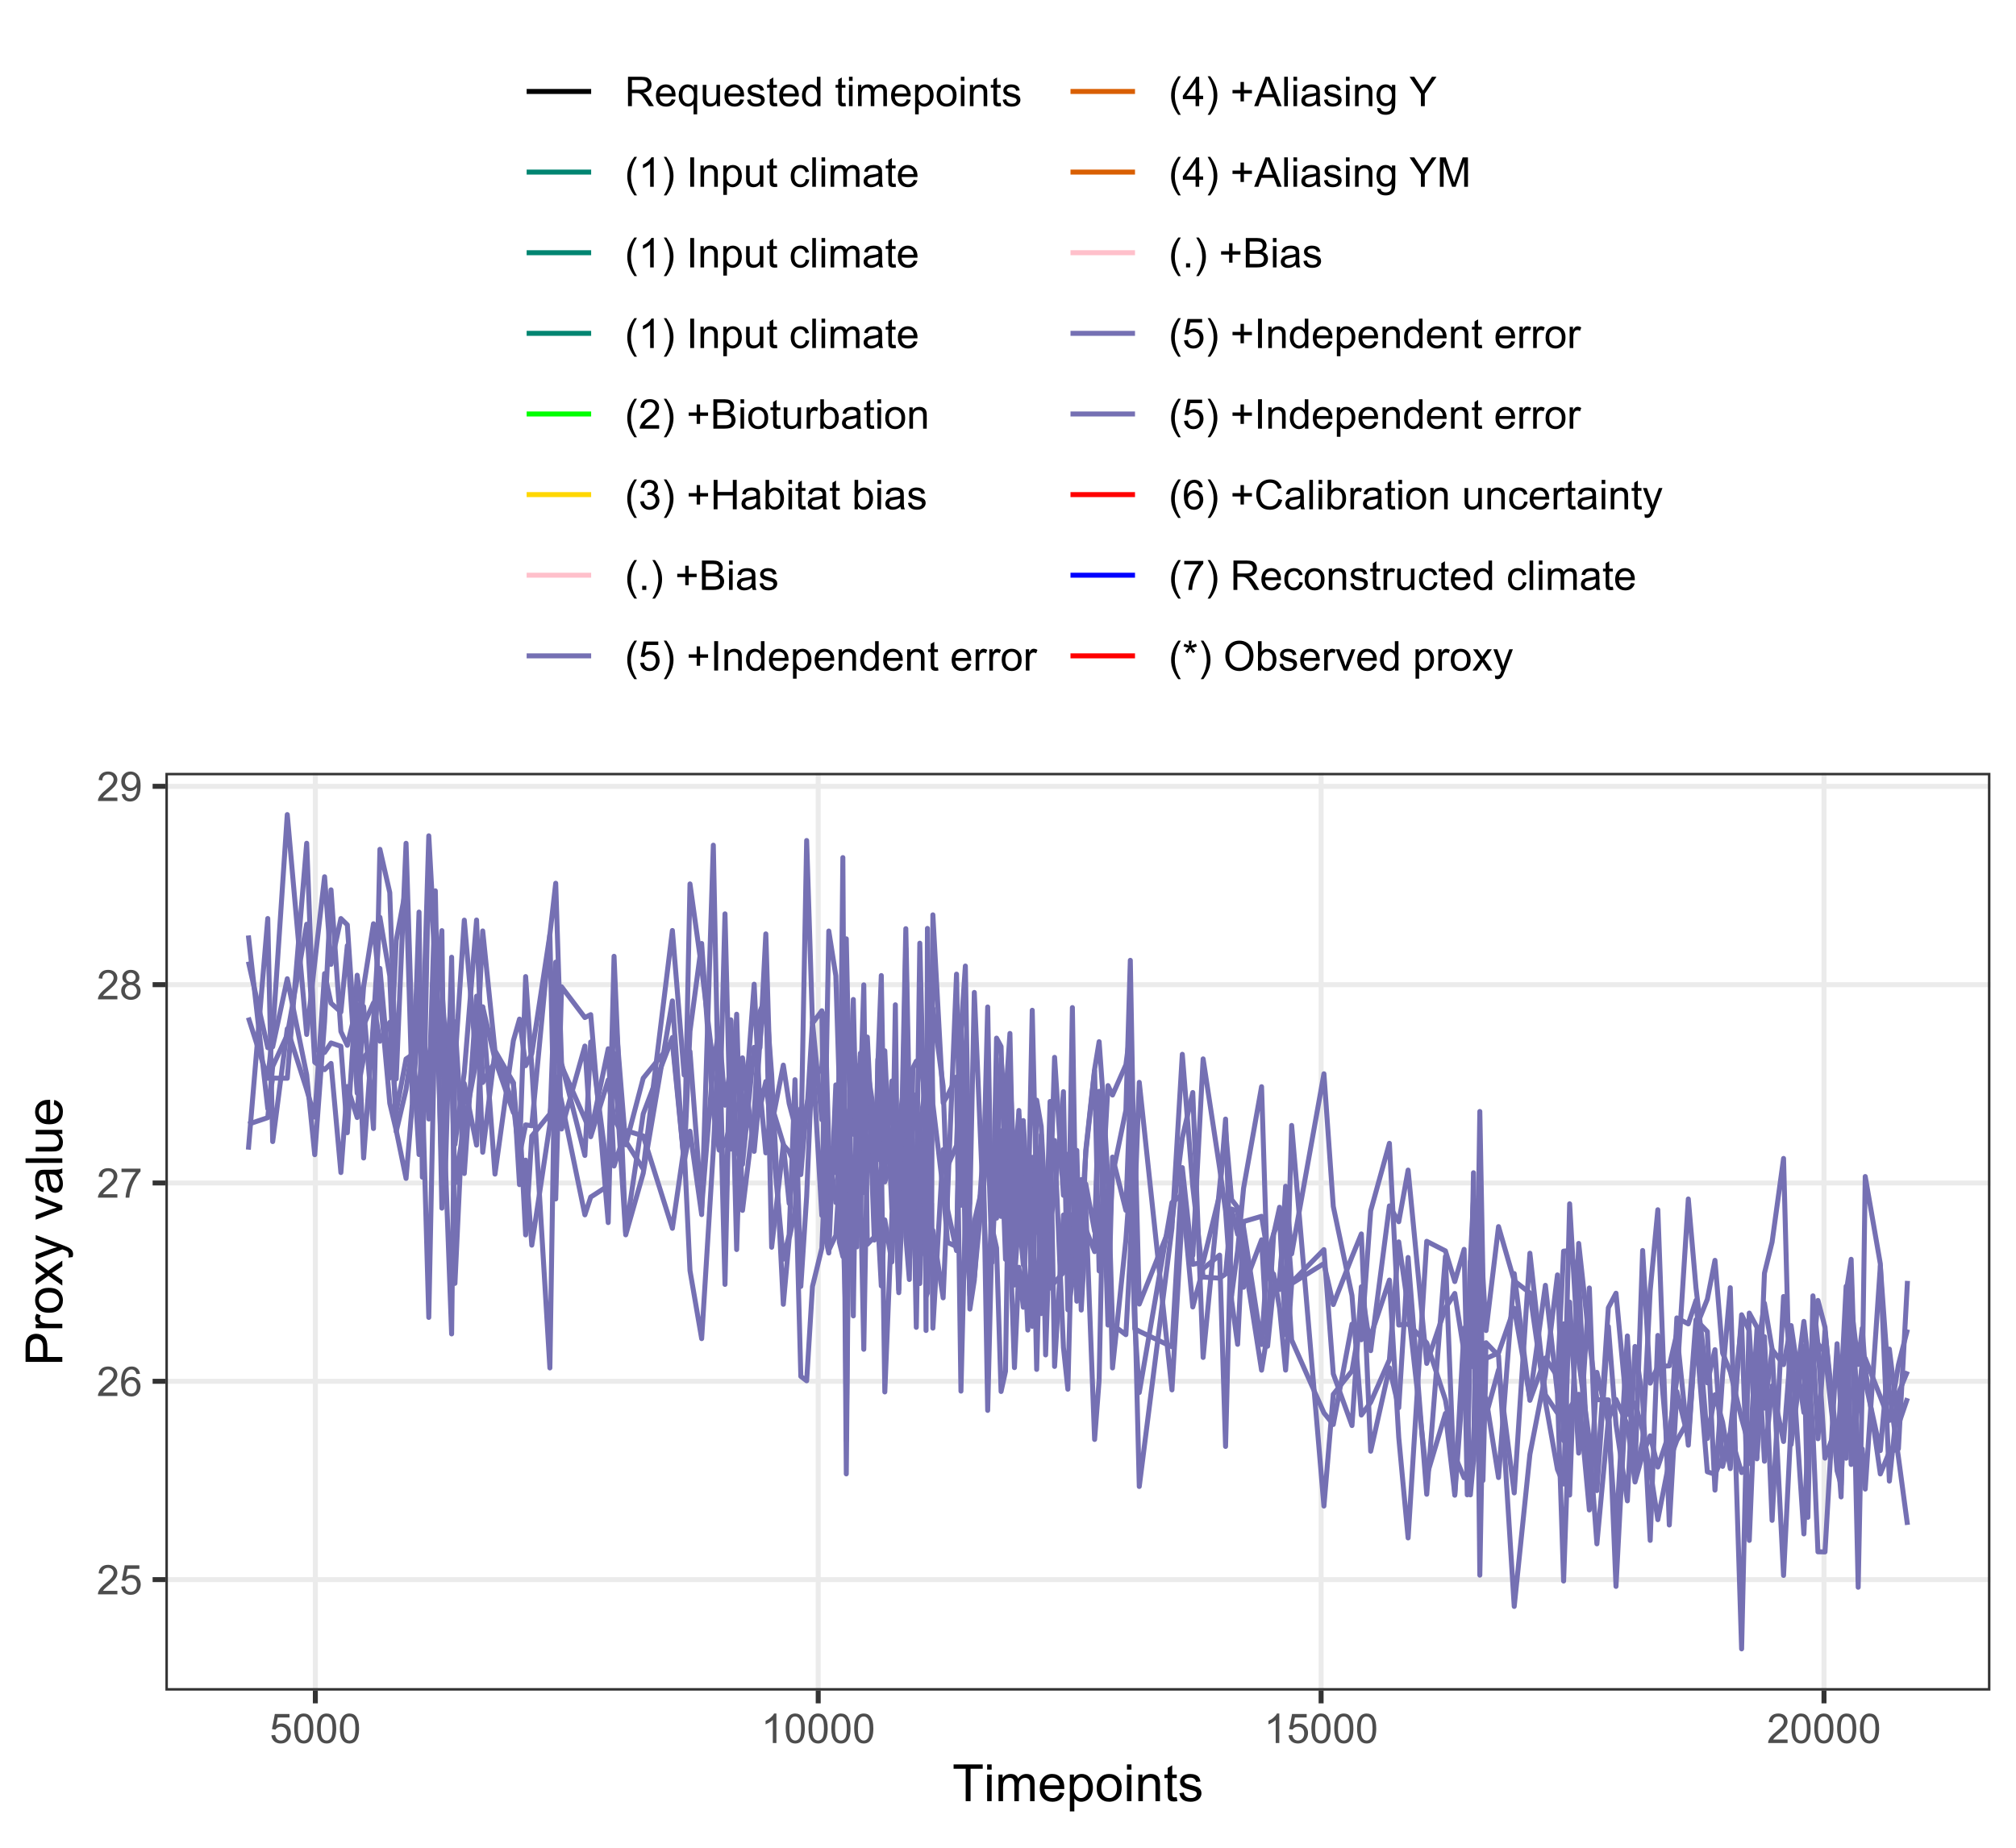 <?xml version="1.0" encoding="UTF-8"?>
<svg xmlns="http://www.w3.org/2000/svg" xmlns:xlink="http://www.w3.org/1999/xlink" width="432pt" height="396pt" viewBox="0 0 432 396" version="1.1">
<defs>
<g>
<symbol overflow="visible" id="glyph0-0">
<path style="stroke:none;" d="M 1.102 0 L 1.102 -5.5 L 5.5 -5.5 L 5.5 0 Z M 1.238 -0.137 L 5.363 -0.137 L 5.363 -5.363 L 1.238 -5.363 Z M 1.238 -0.137 "/>
</symbol>
<symbol overflow="visible" id="glyph0-1">
<path style="stroke:none;" d="M 4.43 -0.742 L 4.43 0 L 0.266 0 C 0.258 -0.188 0.289 -0.367 0.355 -0.539 C 0.461 -0.82 0.629 -1.098 0.863 -1.375 C 1.094 -1.648 1.434 -1.965 1.879 -2.328 C 2.562 -2.887 3.023 -3.332 3.266 -3.664 C 3.5 -3.988 3.621 -4.301 3.625 -4.594 C 3.621 -4.898 3.512 -5.156 3.297 -5.367 C 3.074 -5.578 2.789 -5.684 2.441 -5.684 C 2.066 -5.684 1.77 -5.57 1.547 -5.348 C 1.32 -5.125 1.207 -4.816 1.207 -4.422 L 0.414 -4.504 C 0.465 -5.094 0.668 -5.543 1.027 -5.855 C 1.379 -6.164 1.855 -6.32 2.457 -6.324 C 3.059 -6.32 3.539 -6.152 3.891 -5.82 C 4.242 -5.484 4.418 -5.07 4.422 -4.578 C 4.418 -4.32 4.367 -4.074 4.266 -3.832 C 4.164 -3.59 3.992 -3.332 3.754 -3.062 C 3.512 -2.793 3.113 -2.426 2.562 -1.957 C 2.094 -1.566 1.797 -1.301 1.664 -1.16 C 1.531 -1.02 1.422 -0.879 1.34 -0.742 Z M 4.43 -0.742 "/>
</symbol>
<symbol overflow="visible" id="glyph0-2">
<path style="stroke:none;" d="M 0.367 -1.648 L 1.176 -1.719 C 1.234 -1.32 1.375 -1.023 1.594 -0.824 C 1.812 -0.625 2.078 -0.527 2.391 -0.527 C 2.762 -0.527 3.074 -0.668 3.336 -0.949 C 3.59 -1.23 3.719 -1.602 3.723 -2.066 C 3.719 -2.504 3.594 -2.852 3.348 -3.109 C 3.098 -3.363 2.773 -3.492 2.375 -3.492 C 2.125 -3.492 1.902 -3.434 1.703 -3.32 C 1.5 -3.207 1.344 -3.062 1.23 -2.883 L 0.504 -2.977 L 1.113 -6.215 L 4.246 -6.215 L 4.246 -5.473 L 1.73 -5.473 L 1.391 -3.781 C 1.766 -4.039 2.164 -4.172 2.582 -4.176 C 3.129 -4.172 3.594 -3.98 3.973 -3.605 C 4.352 -3.223 4.539 -2.734 4.543 -2.137 C 4.539 -1.562 4.375 -1.07 4.043 -0.656 C 3.637 -0.148 3.086 0.105 2.391 0.109 C 1.816 0.105 1.348 -0.051 0.984 -0.371 C 0.621 -0.691 0.414 -1.117 0.367 -1.648 Z M 0.367 -1.648 "/>
</symbol>
<symbol overflow="visible" id="glyph0-3">
<path style="stroke:none;" d="M 4.379 -4.758 L 3.609 -4.695 C 3.539 -4.996 3.441 -5.219 3.316 -5.359 C 3.105 -5.574 2.848 -5.684 2.543 -5.688 C 2.297 -5.684 2.078 -5.617 1.895 -5.484 C 1.648 -5.305 1.457 -5.043 1.32 -4.703 C 1.176 -4.363 1.105 -3.879 1.102 -3.25 C 1.285 -3.531 1.512 -3.742 1.781 -3.879 C 2.051 -4.016 2.332 -4.082 2.629 -4.086 C 3.141 -4.082 3.578 -3.895 3.945 -3.516 C 4.305 -3.137 4.488 -2.645 4.492 -2.047 C 4.488 -1.648 4.402 -1.281 4.234 -0.941 C 4.062 -0.602 3.828 -0.34 3.531 -0.16 C 3.23 0.02 2.895 0.105 2.52 0.109 C 1.871 0.105 1.344 -0.129 0.941 -0.602 C 0.531 -1.074 0.328 -1.855 0.332 -2.949 C 0.328 -4.16 0.551 -5.047 1.004 -5.602 C 1.395 -6.082 1.926 -6.32 2.59 -6.324 C 3.086 -6.32 3.492 -6.184 3.809 -5.906 C 4.125 -5.629 4.312 -5.246 4.379 -4.758 Z M 1.219 -2.039 C 1.219 -1.773 1.273 -1.516 1.387 -1.273 C 1.5 -1.027 1.66 -0.844 1.863 -0.719 C 2.066 -0.59 2.277 -0.527 2.504 -0.527 C 2.828 -0.527 3.109 -0.656 3.348 -0.922 C 3.578 -1.184 3.695 -1.543 3.699 -2 C 3.695 -2.43 3.582 -2.773 3.352 -3.027 C 3.117 -3.273 2.824 -3.398 2.477 -3.402 C 2.121 -3.398 1.824 -3.273 1.582 -3.027 C 1.34 -2.773 1.219 -2.445 1.219 -2.039 Z M 1.219 -2.039 "/>
</symbol>
<symbol overflow="visible" id="glyph0-4">
<path style="stroke:none;" d="M 0.418 -5.473 L 0.418 -6.219 L 4.496 -6.219 L 4.496 -5.617 C 4.09 -5.188 3.691 -4.621 3.301 -3.914 C 2.902 -3.203 2.602 -2.473 2.391 -1.73 C 2.234 -1.199 2.133 -0.625 2.094 0 L 1.297 0 C 1.305 -0.492 1.402 -1.09 1.59 -1.793 C 1.773 -2.496 2.043 -3.172 2.391 -3.824 C 2.738 -4.477 3.109 -5.027 3.504 -5.473 Z M 0.418 -5.473 "/>
</symbol>
<symbol overflow="visible" id="glyph0-5">
<path style="stroke:none;" d="M 1.555 -3.418 C 1.23 -3.531 0.992 -3.699 0.84 -3.918 C 0.684 -4.133 0.609 -4.395 0.609 -4.699 C 0.609 -5.156 0.773 -5.539 1.102 -5.855 C 1.43 -6.164 1.867 -6.32 2.418 -6.324 C 2.969 -6.32 3.41 -6.16 3.746 -5.844 C 4.078 -5.523 4.246 -5.137 4.25 -4.68 C 4.246 -4.387 4.172 -4.133 4.02 -3.918 C 3.863 -3.699 3.629 -3.531 3.32 -3.418 C 3.707 -3.285 4 -3.082 4.203 -2.805 C 4.402 -2.52 4.504 -2.184 4.508 -1.801 C 4.504 -1.258 4.312 -0.805 3.934 -0.441 C 3.551 -0.074 3.051 0.105 2.434 0.109 C 1.809 0.105 1.309 -0.074 0.926 -0.441 C 0.543 -0.809 0.352 -1.27 0.355 -1.82 C 0.352 -2.23 0.457 -2.574 0.668 -2.852 C 0.875 -3.125 1.168 -3.312 1.555 -3.418 Z M 1.402 -4.727 C 1.398 -4.426 1.496 -4.184 1.688 -3.996 C 1.879 -3.805 2.129 -3.707 2.438 -3.711 C 2.734 -3.707 2.977 -3.801 3.168 -3.992 C 3.355 -4.176 3.449 -4.406 3.453 -4.684 C 3.449 -4.965 3.352 -5.203 3.16 -5.398 C 2.961 -5.586 2.719 -5.684 2.43 -5.688 C 2.129 -5.684 1.883 -5.59 1.691 -5.402 C 1.496 -5.215 1.398 -4.988 1.402 -4.727 Z M 1.152 -1.816 C 1.148 -1.598 1.199 -1.383 1.309 -1.176 C 1.41 -0.969 1.566 -0.809 1.773 -0.695 C 1.98 -0.582 2.203 -0.527 2.441 -0.527 C 2.809 -0.527 3.113 -0.645 3.355 -0.883 C 3.594 -1.121 3.715 -1.426 3.719 -1.793 C 3.715 -2.164 3.59 -2.469 3.344 -2.715 C 3.094 -2.957 2.785 -3.082 2.414 -3.082 C 2.051 -3.082 1.75 -2.961 1.512 -2.719 C 1.27 -2.477 1.148 -2.176 1.152 -1.816 Z M 1.152 -1.816 "/>
</symbol>
<symbol overflow="visible" id="glyph0-6">
<path style="stroke:none;" d="M 0.48 -1.457 L 1.227 -1.527 C 1.285 -1.172 1.406 -0.918 1.586 -0.762 C 1.762 -0.605 1.988 -0.527 2.27 -0.527 C 2.504 -0.527 2.715 -0.582 2.895 -0.691 C 3.074 -0.801 3.219 -0.945 3.336 -1.129 C 3.445 -1.309 3.543 -1.555 3.621 -1.863 C 3.699 -2.172 3.738 -2.484 3.738 -2.809 C 3.738 -2.84 3.734 -2.895 3.734 -2.965 C 3.578 -2.715 3.367 -2.512 3.102 -2.363 C 2.828 -2.207 2.539 -2.133 2.23 -2.137 C 1.707 -2.133 1.266 -2.32 0.906 -2.703 C 0.543 -3.078 0.363 -3.578 0.367 -4.199 C 0.363 -4.836 0.551 -5.348 0.93 -5.738 C 1.305 -6.125 1.777 -6.32 2.348 -6.324 C 2.754 -6.32 3.129 -6.211 3.469 -5.992 C 3.809 -5.77 4.066 -5.457 4.242 -5.051 C 4.418 -4.641 4.504 -4.047 4.508 -3.277 C 4.504 -2.469 4.418 -1.828 4.246 -1.355 C 4.07 -0.875 3.809 -0.512 3.465 -0.266 C 3.117 -0.016 2.715 0.105 2.25 0.109 C 1.758 0.105 1.355 -0.027 1.043 -0.301 C 0.73 -0.574 0.543 -0.961 0.48 -1.457 Z M 3.648 -4.238 C 3.645 -4.676 3.527 -5.027 3.293 -5.293 C 3.055 -5.551 2.77 -5.684 2.441 -5.684 C 2.094 -5.684 1.793 -5.543 1.543 -5.262 C 1.285 -4.98 1.16 -4.617 1.16 -4.172 C 1.16 -3.77 1.281 -3.441 1.523 -3.195 C 1.766 -2.941 2.062 -2.816 2.418 -2.82 C 2.773 -2.816 3.066 -2.941 3.301 -3.195 C 3.527 -3.441 3.645 -3.789 3.648 -4.238 Z M 3.648 -4.238 "/>
</symbol>
<symbol overflow="visible" id="glyph0-7">
<path style="stroke:none;" d="M 0.367 -3.105 C 0.363 -3.848 0.438 -4.445 0.594 -4.902 C 0.742 -5.355 0.973 -5.707 1.277 -5.953 C 1.578 -6.199 1.957 -6.32 2.418 -6.324 C 2.754 -6.32 3.051 -6.254 3.309 -6.121 C 3.562 -5.984 3.773 -5.789 3.938 -5.531 C 4.102 -5.273 4.23 -4.961 4.328 -4.594 C 4.422 -4.227 4.469 -3.73 4.473 -3.105 C 4.469 -2.367 4.395 -1.77 4.242 -1.316 C 4.09 -0.859 3.863 -0.508 3.562 -0.262 C 3.258 -0.016 2.875 0.105 2.418 0.109 C 1.809 0.105 1.332 -0.109 0.988 -0.547 C 0.57 -1.066 0.363 -1.922 0.367 -3.105 Z M 1.16 -3.105 C 1.16 -2.07 1.281 -1.379 1.523 -1.039 C 1.766 -0.695 2.062 -0.527 2.418 -0.527 C 2.773 -0.527 3.074 -0.699 3.316 -1.043 C 3.559 -1.387 3.68 -2.074 3.68 -3.105 C 3.68 -4.145 3.559 -4.832 3.316 -5.172 C 3.074 -5.512 2.77 -5.684 2.41 -5.684 C 2.051 -5.684 1.77 -5.531 1.559 -5.234 C 1.293 -4.844 1.16 -4.137 1.16 -3.105 Z M 1.16 -3.105 "/>
</symbol>
<symbol overflow="visible" id="glyph0-8">
<path style="stroke:none;" d="M 3.277 0 L 2.504 0 L 2.504 -4.93 C 2.316 -4.75 2.074 -4.574 1.773 -4.395 C 1.469 -4.215 1.195 -4.082 0.957 -3.996 L 0.957 -4.742 C 1.387 -4.941 1.766 -5.188 2.09 -5.48 C 2.414 -5.77 2.645 -6.051 2.781 -6.324 L 3.277 -6.324 Z M 3.277 0 "/>
</symbol>
<symbol overflow="visible" id="glyph0-9">
<path style="stroke:none;" d="M 0.691 0 L 0.691 -6.301 L 3.484 -6.301 C 4.043 -6.297 4.469 -6.242 4.766 -6.129 C 5.055 -6.016 5.289 -5.816 5.465 -5.531 C 5.637 -5.242 5.723 -4.926 5.727 -4.582 C 5.723 -4.133 5.578 -3.754 5.293 -3.449 C 5 -3.141 4.555 -2.945 3.953 -2.867 C 4.172 -2.758 4.34 -2.652 4.457 -2.551 C 4.695 -2.324 4.926 -2.047 5.148 -1.715 L 6.242 0 L 5.195 0 L 4.359 -1.312 C 4.117 -1.688 3.914 -1.977 3.758 -2.18 C 3.598 -2.379 3.457 -2.516 3.336 -2.598 C 3.207 -2.676 3.082 -2.734 2.957 -2.766 C 2.859 -2.785 2.703 -2.793 2.492 -2.797 L 1.527 -2.797 L 1.527 0 Z M 1.527 -3.52 L 3.316 -3.52 C 3.699 -3.516 3.996 -3.555 4.211 -3.637 C 4.422 -3.711 4.586 -3.836 4.699 -4.012 C 4.809 -4.184 4.863 -4.375 4.867 -4.582 C 4.863 -4.879 4.754 -5.121 4.543 -5.312 C 4.324 -5.504 3.984 -5.602 3.52 -5.602 L 1.527 -5.602 Z M 1.527 -3.52 "/>
</symbol>
<symbol overflow="visible" id="glyph0-10">
<path style="stroke:none;" d="M 3.703 -1.469 L 4.504 -1.371 C 4.375 -0.902 4.141 -0.539 3.801 -0.285 C 3.461 -0.027 3.027 0.098 2.496 0.102 C 1.828 0.098 1.297 -0.102 0.906 -0.512 C 0.512 -0.918 0.316 -1.496 0.32 -2.242 C 0.316 -3.008 0.516 -3.605 0.914 -4.031 C 1.309 -4.453 1.82 -4.664 2.453 -4.668 C 3.059 -4.664 3.555 -4.457 3.945 -4.043 C 4.328 -3.629 4.523 -3.043 4.527 -2.289 C 4.523 -2.242 4.523 -2.176 4.523 -2.086 L 1.121 -2.086 C 1.145 -1.582 1.289 -1.195 1.547 -0.93 C 1.801 -0.66 2.117 -0.527 2.5 -0.531 C 2.781 -0.527 3.023 -0.602 3.227 -0.754 C 3.426 -0.902 3.586 -1.141 3.703 -1.469 Z M 1.164 -2.719 L 3.711 -2.719 C 3.672 -3.102 3.578 -3.387 3.422 -3.582 C 3.172 -3.879 2.852 -4.031 2.461 -4.031 C 2.105 -4.031 1.805 -3.91 1.566 -3.672 C 1.32 -3.434 1.188 -3.117 1.164 -2.719 Z M 1.164 -2.719 "/>
</symbol>
<symbol overflow="visible" id="glyph0-11">
<path style="stroke:none;" d="M 3.488 1.75 L 3.488 -0.484 C 3.363 -0.312 3.195 -0.172 2.984 -0.062 C 2.766 0.047 2.535 0.098 2.293 0.102 C 1.75 0.098 1.285 -0.113 0.895 -0.547 C 0.5 -0.977 0.305 -1.57 0.309 -2.324 C 0.305 -2.781 0.383 -3.191 0.547 -3.555 C 0.703 -3.918 0.934 -4.195 1.238 -4.383 C 1.535 -4.57 1.867 -4.664 2.234 -4.668 C 2.797 -4.664 3.242 -4.426 3.566 -3.953 L 3.566 -4.562 L 4.262 -4.562 L 4.262 1.75 Z M 1.105 -2.293 C 1.102 -1.703 1.223 -1.266 1.473 -0.973 C 1.715 -0.676 2.012 -0.527 2.359 -0.531 C 2.684 -0.527 2.965 -0.668 3.207 -0.949 C 3.441 -1.23 3.562 -1.656 3.566 -2.227 C 3.562 -2.832 3.438 -3.285 3.191 -3.594 C 2.938 -3.898 2.645 -4.055 2.309 -4.055 C 1.973 -4.055 1.688 -3.91 1.453 -3.629 C 1.219 -3.34 1.102 -2.895 1.105 -2.293 Z M 1.105 -2.293 "/>
</symbol>
<symbol overflow="visible" id="glyph0-12">
<path style="stroke:none;" d="M 3.57 0 L 3.57 -0.672 C 3.211 -0.156 2.73 0.098 2.121 0.102 C 1.852 0.098 1.598 0.051 1.367 -0.051 C 1.133 -0.152 0.961 -0.281 0.848 -0.441 C 0.734 -0.594 0.656 -0.785 0.609 -1.016 C 0.578 -1.164 0.562 -1.406 0.562 -1.734 L 0.562 -4.562 L 1.336 -4.562 L 1.336 -2.031 C 1.336 -1.625 1.352 -1.352 1.383 -1.215 C 1.43 -1.008 1.531 -0.848 1.691 -0.734 C 1.848 -0.617 2.043 -0.562 2.277 -0.562 C 2.508 -0.562 2.727 -0.621 2.93 -0.738 C 3.133 -0.855 3.273 -1.016 3.359 -1.227 C 3.441 -1.43 3.484 -1.727 3.488 -2.117 L 3.488 -4.562 L 4.262 -4.562 L 4.262 0 Z M 3.57 0 "/>
</symbol>
<symbol overflow="visible" id="glyph0-13">
<path style="stroke:none;" d="M 0.27 -1.363 L 1.035 -1.484 C 1.078 -1.172 1.199 -0.938 1.395 -0.777 C 1.59 -0.609 1.863 -0.527 2.219 -0.531 C 2.57 -0.527 2.832 -0.602 3.008 -0.75 C 3.176 -0.895 3.262 -1.062 3.266 -1.258 C 3.262 -1.43 3.188 -1.566 3.039 -1.672 C 2.93 -1.734 2.664 -1.824 2.246 -1.934 C 1.676 -2.074 1.285 -2.195 1.066 -2.305 C 0.848 -2.406 0.68 -2.551 0.566 -2.738 C 0.453 -2.918 0.398 -3.125 0.398 -3.352 C 0.398 -3.555 0.445 -3.742 0.539 -3.914 C 0.633 -4.086 0.758 -4.23 0.918 -4.348 C 1.039 -4.434 1.203 -4.508 1.41 -4.574 C 1.617 -4.633 1.84 -4.664 2.078 -4.668 C 2.434 -4.664 2.75 -4.613 3.023 -4.512 C 3.293 -4.406 3.492 -4.266 3.621 -4.09 C 3.75 -3.914 3.84 -3.68 3.891 -3.387 L 3.133 -3.281 C 3.098 -3.516 2.996 -3.699 2.832 -3.832 C 2.664 -3.965 2.434 -4.031 2.137 -4.031 C 1.777 -4.031 1.523 -3.973 1.375 -3.855 C 1.223 -3.738 1.148 -3.598 1.148 -3.441 C 1.148 -3.34 1.18 -3.25 1.242 -3.172 C 1.305 -3.086 1.402 -3.02 1.539 -2.965 C 1.613 -2.934 1.84 -2.867 2.223 -2.766 C 2.766 -2.617 3.148 -2.496 3.367 -2.406 C 3.582 -2.312 3.75 -2.176 3.875 -2 C 3.996 -1.82 4.059 -1.602 4.062 -1.34 C 4.059 -1.078 3.984 -0.836 3.836 -0.609 C 3.684 -0.383 3.465 -0.207 3.184 -0.082 C 2.895 0.039 2.574 0.098 2.223 0.102 C 1.625 0.098 1.172 -0.02 0.863 -0.266 C 0.551 -0.508 0.355 -0.875 0.27 -1.363 Z M 0.27 -1.363 "/>
</symbol>
<symbol overflow="visible" id="glyph0-14">
<path style="stroke:none;" d="M 2.27 -0.691 L 2.379 -0.008 C 2.16 0.039 1.965 0.059 1.797 0.059 C 1.512 0.059 1.293 0.016 1.141 -0.074 C 0.984 -0.16 0.875 -0.277 0.816 -0.422 C 0.75 -0.566 0.719 -0.871 0.723 -1.336 L 0.723 -3.961 L 0.156 -3.961 L 0.156 -4.562 L 0.723 -4.562 L 0.723 -5.695 L 1.492 -6.156 L 1.492 -4.562 L 2.27 -4.562 L 2.27 -3.961 L 1.492 -3.961 L 1.492 -1.293 C 1.488 -1.07 1.5 -0.93 1.531 -0.867 C 1.555 -0.805 1.602 -0.754 1.664 -0.715 C 1.727 -0.676 1.812 -0.656 1.93 -0.66 C 2.012 -0.656 2.125 -0.668 2.27 -0.691 Z M 2.27 -0.691 "/>
</symbol>
<symbol overflow="visible" id="glyph0-15">
<path style="stroke:none;" d="M 3.539 0 L 3.539 -0.574 C 3.25 -0.125 2.824 0.098 2.266 0.102 C 1.898 0.098 1.562 0 1.262 -0.199 C 0.953 -0.398 0.719 -0.676 0.551 -1.039 C 0.383 -1.395 0.297 -1.809 0.301 -2.277 C 0.297 -2.73 0.375 -3.145 0.527 -3.516 C 0.68 -3.887 0.906 -4.172 1.211 -4.371 C 1.512 -4.566 1.852 -4.664 2.23 -4.668 C 2.5 -4.664 2.746 -4.605 2.965 -4.492 C 3.18 -4.375 3.352 -4.223 3.488 -4.039 L 3.488 -6.301 L 4.258 -6.301 L 4.258 0 Z M 1.094 -2.277 C 1.09 -1.691 1.215 -1.254 1.465 -0.965 C 1.711 -0.672 2 -0.527 2.336 -0.531 C 2.672 -0.527 2.961 -0.664 3.199 -0.945 C 3.434 -1.219 3.551 -1.641 3.555 -2.211 C 3.551 -2.832 3.43 -3.293 3.191 -3.586 C 2.949 -3.879 2.652 -4.023 2.305 -4.027 C 1.957 -4.023 1.672 -3.883 1.441 -3.605 C 1.207 -3.32 1.09 -2.879 1.094 -2.277 Z M 1.094 -2.277 "/>
</symbol>
<symbol overflow="visible" id="glyph0-16">
<path style="stroke:none;" d=""/>
</symbol>
<symbol overflow="visible" id="glyph0-17">
<path style="stroke:none;" d="M 0.586 -5.41 L 0.586 -6.301 L 1.359 -6.301 L 1.359 -5.41 Z M 0.586 0 L 0.586 -4.562 L 1.359 -4.562 L 1.359 0 Z M 0.586 0 "/>
</symbol>
<symbol overflow="visible" id="glyph0-18">
<path style="stroke:none;" d="M 0.578 0 L 0.578 -4.562 L 1.273 -4.562 L 1.273 -3.922 C 1.414 -4.141 1.605 -4.32 1.844 -4.461 C 2.078 -4.594 2.348 -4.664 2.656 -4.668 C 2.992 -4.664 3.27 -4.594 3.488 -4.457 C 3.699 -4.312 3.852 -4.117 3.945 -3.867 C 4.301 -4.398 4.773 -4.664 5.355 -4.668 C 5.805 -4.664 6.148 -4.539 6.395 -4.289 C 6.637 -4.039 6.762 -3.652 6.762 -3.133 L 6.762 0 L 5.996 0 L 5.996 -2.875 C 5.992 -3.184 5.969 -3.406 5.918 -3.543 C 5.867 -3.676 5.773 -3.785 5.645 -3.871 C 5.512 -3.953 5.359 -3.996 5.184 -3.996 C 4.859 -3.996 4.594 -3.887 4.383 -3.676 C 4.172 -3.457 4.066 -3.117 4.066 -2.652 L 4.066 0 L 3.293 0 L 3.293 -2.965 C 3.293 -3.309 3.227 -3.566 3.102 -3.738 C 2.973 -3.91 2.77 -3.996 2.484 -3.996 C 2.266 -3.996 2.062 -3.938 1.879 -3.824 C 1.691 -3.707 1.559 -3.539 1.477 -3.32 C 1.391 -3.098 1.348 -2.781 1.352 -2.367 L 1.352 0 Z M 0.578 0 "/>
</symbol>
<symbol overflow="visible" id="glyph0-19">
<path style="stroke:none;" d="M 0.578 1.75 L 0.578 -4.562 L 1.285 -4.562 L 1.285 -3.969 C 1.449 -4.199 1.637 -4.375 1.848 -4.492 C 2.051 -4.605 2.305 -4.664 2.609 -4.668 C 2.992 -4.664 3.336 -4.562 3.637 -4.367 C 3.934 -4.164 4.16 -3.883 4.312 -3.516 C 4.465 -3.148 4.539 -2.746 4.543 -2.316 C 4.539 -1.848 4.457 -1.43 4.289 -1.055 C 4.121 -0.68 3.875 -0.391 3.559 -0.195 C 3.238 0.004 2.902 0.098 2.551 0.102 C 2.289 0.098 2.059 0.047 1.855 -0.059 C 1.648 -0.168 1.48 -0.305 1.352 -0.473 L 1.352 1.75 Z M 1.281 -2.258 C 1.277 -1.664 1.395 -1.23 1.637 -0.953 C 1.871 -0.668 2.16 -0.527 2.5 -0.531 C 2.84 -0.527 3.133 -0.672 3.383 -0.969 C 3.625 -1.258 3.75 -1.711 3.75 -2.32 C 3.75 -2.898 3.629 -3.332 3.391 -3.625 C 3.152 -3.914 2.867 -4.059 2.535 -4.062 C 2.203 -4.059 1.91 -3.906 1.66 -3.598 C 1.402 -3.289 1.277 -2.84 1.281 -2.258 Z M 1.281 -2.258 "/>
</symbol>
<symbol overflow="visible" id="glyph0-20">
<path style="stroke:none;" d="M 0.293 -2.281 C 0.293 -3.125 0.527 -3.754 0.996 -4.16 C 1.387 -4.496 1.863 -4.664 2.434 -4.668 C 3.059 -4.664 3.57 -4.457 3.969 -4.051 C 4.363 -3.637 4.562 -3.07 4.566 -2.348 C 4.562 -1.758 4.477 -1.297 4.301 -0.961 C 4.125 -0.625 3.867 -0.363 3.535 -0.176 C 3.195 0.008 2.828 0.098 2.434 0.102 C 1.789 0.098 1.273 -0.102 0.883 -0.512 C 0.488 -0.918 0.293 -1.508 0.293 -2.281 Z M 1.086 -2.281 C 1.082 -1.695 1.211 -1.258 1.469 -0.969 C 1.723 -0.672 2.043 -0.527 2.434 -0.531 C 2.812 -0.527 3.133 -0.672 3.391 -0.969 C 3.645 -1.258 3.773 -1.707 3.773 -2.309 C 3.773 -2.871 3.645 -3.297 3.387 -3.59 C 3.129 -3.879 2.809 -4.023 2.434 -4.027 C 2.043 -4.023 1.723 -3.879 1.469 -3.594 C 1.211 -3.301 1.082 -2.863 1.086 -2.281 Z M 1.086 -2.281 "/>
</symbol>
<symbol overflow="visible" id="glyph0-21">
<path style="stroke:none;" d="M 0.578 0 L 0.578 -4.562 L 1.277 -4.562 L 1.277 -3.914 C 1.609 -4.414 2.09 -4.664 2.727 -4.668 C 3 -4.664 3.254 -4.613 3.484 -4.52 C 3.715 -4.418 3.887 -4.289 4.004 -4.129 C 4.113 -3.969 4.195 -3.777 4.246 -3.559 C 4.273 -3.41 4.289 -3.16 4.289 -2.805 L 4.289 0 L 3.516 0 L 3.516 -2.777 C 3.516 -3.09 3.484 -3.324 3.426 -3.484 C 3.363 -3.637 3.258 -3.762 3.105 -3.855 C 2.949 -3.949 2.77 -3.996 2.566 -3.996 C 2.234 -3.996 1.949 -3.891 1.711 -3.68 C 1.469 -3.469 1.348 -3.07 1.352 -2.492 L 1.352 0 Z M 0.578 0 "/>
</symbol>
<symbol overflow="visible" id="glyph0-22">
<path style="stroke:none;" d="M 2.059 1.852 C 1.629 1.312 1.27 0.684 0.973 -0.039 C 0.676 -0.758 0.527 -1.504 0.531 -2.281 C 0.527 -2.961 0.637 -3.617 0.863 -4.242 C 1.117 -4.965 1.516 -5.684 2.059 -6.406 L 2.613 -6.406 C 2.266 -5.805 2.035 -5.379 1.926 -5.129 C 1.75 -4.73 1.613 -4.32 1.512 -3.895 C 1.387 -3.355 1.324 -2.816 1.328 -2.277 C 1.324 -0.898 1.754 0.477 2.613 1.852 Z M 2.059 1.852 "/>
</symbol>
<symbol overflow="visible" id="glyph0-23">
<path style="stroke:none;" d="M 1.086 1.852 L 0.531 1.852 C 1.387 0.477 1.816 -0.898 1.816 -2.277 C 1.816 -2.812 1.754 -3.348 1.633 -3.879 C 1.535 -4.309 1.398 -4.719 1.227 -5.117 C 1.109 -5.371 0.879 -5.801 0.531 -6.406 L 1.086 -6.406 C 1.621 -5.684 2.02 -4.965 2.281 -4.242 C 2.5 -3.617 2.613 -2.961 2.613 -2.281 C 2.613 -1.504 2.465 -0.758 2.168 -0.039 C 1.871 0.684 1.508 1.312 1.086 1.852 Z M 1.086 1.852 "/>
</symbol>
<symbol overflow="visible" id="glyph0-24">
<path style="stroke:none;" d="M 0.82 0 L 0.82 -6.301 L 1.656 -6.301 L 1.656 0 Z M 0.82 0 "/>
</symbol>
<symbol overflow="visible" id="glyph0-25">
<path style="stroke:none;" d="M 3.559 -1.672 L 4.32 -1.574 C 4.234 -1.047 4.023 -0.637 3.68 -0.34 C 3.336 -0.047 2.914 0.098 2.418 0.102 C 1.793 0.098 1.293 -0.102 0.914 -0.508 C 0.531 -0.914 0.34 -1.5 0.344 -2.266 C 0.34 -2.754 0.422 -3.184 0.586 -3.559 C 0.75 -3.926 0.996 -4.203 1.332 -4.391 C 1.664 -4.57 2.027 -4.664 2.422 -4.668 C 2.914 -4.664 3.32 -4.539 3.641 -4.289 C 3.953 -4.039 4.156 -3.684 4.246 -3.223 L 3.492 -3.105 C 3.422 -3.41 3.293 -3.641 3.113 -3.797 C 2.926 -3.953 2.707 -4.031 2.453 -4.031 C 2.062 -4.031 1.746 -3.891 1.504 -3.609 C 1.258 -3.328 1.137 -2.887 1.141 -2.285 C 1.137 -1.672 1.254 -1.227 1.492 -0.949 C 1.723 -0.668 2.027 -0.527 2.41 -0.531 C 2.711 -0.527 2.965 -0.621 3.172 -0.809 C 3.371 -0.996 3.5 -1.281 3.559 -1.672 Z M 3.559 -1.672 "/>
</symbol>
<symbol overflow="visible" id="glyph0-26">
<path style="stroke:none;" d="M 0.562 0 L 0.562 -6.301 L 1.336 -6.301 L 1.336 0 Z M 0.562 0 "/>
</symbol>
<symbol overflow="visible" id="glyph0-27">
<path style="stroke:none;" d="M 3.559 -0.562 C 3.27 -0.32 2.996 -0.148 2.73 -0.047 C 2.465 0.051 2.18 0.098 1.879 0.102 C 1.375 0.098 0.988 -0.02 0.719 -0.266 C 0.449 -0.508 0.316 -0.82 0.316 -1.203 C 0.316 -1.422 0.367 -1.629 0.469 -1.816 C 0.57 -2 0.703 -2.148 0.871 -2.262 C 1.031 -2.371 1.215 -2.453 1.426 -2.516 C 1.574 -2.551 1.805 -2.59 2.113 -2.629 C 2.734 -2.703 3.195 -2.793 3.492 -2.895 C 3.492 -3 3.492 -3.066 3.496 -3.098 C 3.492 -3.41 3.418 -3.633 3.277 -3.766 C 3.074 -3.938 2.781 -4.023 2.398 -4.027 C 2.031 -4.023 1.762 -3.961 1.59 -3.836 C 1.414 -3.707 1.289 -3.48 1.207 -3.16 L 0.453 -3.262 C 0.516 -3.582 0.629 -3.844 0.789 -4.043 C 0.945 -4.242 1.172 -4.395 1.473 -4.504 C 1.77 -4.609 2.117 -4.664 2.508 -4.668 C 2.898 -4.664 3.215 -4.617 3.457 -4.527 C 3.699 -4.434 3.879 -4.32 3.996 -4.184 C 4.109 -4.043 4.188 -3.867 4.238 -3.656 C 4.258 -3.523 4.27 -3.285 4.273 -2.945 L 4.273 -1.914 C 4.27 -1.191 4.289 -0.734 4.324 -0.547 C 4.355 -0.352 4.418 -0.172 4.52 0 L 3.711 0 C 3.629 -0.16 3.578 -0.348 3.559 -0.562 Z M 3.492 -2.289 C 3.211 -2.172 2.789 -2.074 2.23 -2 C 1.91 -1.949 1.684 -1.898 1.555 -1.844 C 1.422 -1.785 1.32 -1.699 1.25 -1.59 C 1.176 -1.477 1.141 -1.355 1.145 -1.227 C 1.141 -1.016 1.219 -0.844 1.379 -0.707 C 1.531 -0.57 1.762 -0.504 2.062 -0.504 C 2.359 -0.504 2.621 -0.566 2.855 -0.699 C 3.086 -0.824 3.258 -1.004 3.367 -1.234 C 3.449 -1.406 3.492 -1.664 3.492 -2.008 Z M 3.492 -2.289 "/>
</symbol>
<symbol overflow="visible" id="glyph0-28">
<path style="stroke:none;" d="M 2.203 -1.02 L 2.203 -2.746 L 0.488 -2.746 L 0.488 -3.469 L 2.203 -3.469 L 2.203 -5.184 L 2.934 -5.184 L 2.934 -3.469 L 4.648 -3.469 L 4.648 -2.746 L 2.934 -2.746 L 2.934 -1.02 Z M 2.203 -1.02 "/>
</symbol>
<symbol overflow="visible" id="glyph0-29">
<path style="stroke:none;" d="M 0.645 0 L 0.645 -6.301 L 3.008 -6.301 C 3.484 -6.297 3.871 -6.234 4.164 -6.109 C 4.453 -5.98 4.68 -5.785 4.848 -5.52 C 5.012 -5.254 5.098 -4.977 5.098 -4.688 C 5.098 -4.418 5.023 -4.164 4.875 -3.926 C 4.727 -3.688 4.504 -3.496 4.215 -3.352 C 4.59 -3.238 4.883 -3.047 5.094 -2.777 C 5.297 -2.508 5.402 -2.191 5.402 -1.828 C 5.402 -1.531 5.34 -1.254 5.215 -1.004 C 5.09 -0.746 4.934 -0.551 4.75 -0.418 C 4.566 -0.277 4.336 -0.176 4.062 -0.105 C 3.781 -0.035 3.445 0 3.047 0 Z M 1.477 -3.652 L 2.84 -3.652 C 3.207 -3.648 3.473 -3.676 3.637 -3.727 C 3.844 -3.789 4.004 -3.891 4.113 -4.039 C 4.219 -4.18 4.27 -4.363 4.273 -4.59 C 4.27 -4.793 4.223 -4.977 4.125 -5.141 C 4.023 -5.297 3.879 -5.406 3.695 -5.465 C 3.508 -5.523 3.188 -5.555 2.738 -5.555 L 1.477 -5.555 Z M 1.477 -0.742 L 3.047 -0.742 C 3.312 -0.738 3.5 -0.75 3.613 -0.773 C 3.805 -0.805 3.965 -0.859 4.094 -0.945 C 4.223 -1.023 4.328 -1.141 4.414 -1.297 C 4.492 -1.445 4.535 -1.625 4.539 -1.828 C 4.535 -2.062 4.473 -2.266 4.355 -2.438 C 4.23 -2.609 4.066 -2.73 3.855 -2.805 C 3.641 -2.871 3.332 -2.906 2.934 -2.91 L 1.477 -2.91 Z M 1.477 -0.742 "/>
</symbol>
<symbol overflow="visible" id="glyph0-30">
<path style="stroke:none;" d="M 0.57 0 L 0.57 -4.562 L 1.266 -4.562 L 1.266 -3.871 C 1.445 -4.191 1.609 -4.406 1.758 -4.512 C 1.906 -4.613 2.07 -4.664 2.258 -4.668 C 2.516 -4.664 2.781 -4.582 3.051 -4.418 L 2.785 -3.699 C 2.59 -3.809 2.402 -3.867 2.219 -3.867 C 2.047 -3.867 1.895 -3.816 1.762 -3.715 C 1.625 -3.613 1.527 -3.473 1.473 -3.293 C 1.383 -3.016 1.34 -2.715 1.344 -2.391 L 1.344 0 Z M 0.57 0 "/>
</symbol>
<symbol overflow="visible" id="glyph0-31">
<path style="stroke:none;" d="M 1.293 0 L 0.574 0 L 0.574 -6.301 L 1.348 -6.301 L 1.348 -4.051 C 1.676 -4.457 2.094 -4.664 2.602 -4.668 C 2.879 -4.664 3.141 -4.605 3.395 -4.496 C 3.645 -4.379 3.852 -4.223 4.016 -4.02 C 4.172 -3.812 4.301 -3.562 4.395 -3.277 C 4.484 -2.984 4.527 -2.676 4.531 -2.352 C 4.527 -1.562 4.336 -0.957 3.953 -0.535 C 3.566 -0.109 3.102 0.098 2.562 0.102 C 2.02 0.098 1.598 -0.121 1.293 -0.57 Z M 1.285 -2.316 C 1.281 -1.766 1.355 -1.371 1.508 -1.129 C 1.75 -0.727 2.082 -0.527 2.496 -0.531 C 2.832 -0.527 3.121 -0.676 3.371 -0.973 C 3.613 -1.266 3.738 -1.703 3.742 -2.285 C 3.738 -2.879 3.621 -3.316 3.387 -3.605 C 3.152 -3.887 2.867 -4.031 2.531 -4.031 C 2.191 -4.031 1.898 -3.883 1.652 -3.59 C 1.406 -3.293 1.281 -2.867 1.285 -2.316 Z M 1.285 -2.316 "/>
</symbol>
<symbol overflow="visible" id="glyph0-32">
<path style="stroke:none;" d="M 0.371 -1.664 L 1.145 -1.766 C 1.23 -1.324 1.383 -1.008 1.598 -0.816 C 1.809 -0.621 2.066 -0.527 2.375 -0.527 C 2.734 -0.527 3.043 -0.652 3.297 -0.906 C 3.547 -1.156 3.672 -1.469 3.676 -1.844 C 3.672 -2.195 3.555 -2.488 3.324 -2.719 C 3.09 -2.949 2.797 -3.062 2.441 -3.066 C 2.293 -3.062 2.109 -3.035 1.895 -2.98 L 1.98 -3.66 C 2.031 -3.652 2.07 -3.648 2.105 -3.652 C 2.434 -3.648 2.73 -3.734 2.996 -3.91 C 3.254 -4.078 3.387 -4.344 3.391 -4.703 C 3.387 -4.984 3.289 -5.219 3.102 -5.406 C 2.906 -5.59 2.66 -5.684 2.359 -5.688 C 2.055 -5.684 1.805 -5.59 1.605 -5.402 C 1.402 -5.215 1.273 -4.93 1.219 -4.555 L 0.445 -4.691 C 0.539 -5.207 0.754 -5.609 1.09 -5.895 C 1.426 -6.18 1.844 -6.32 2.344 -6.324 C 2.688 -6.32 3.004 -6.246 3.293 -6.102 C 3.582 -5.953 3.801 -5.754 3.953 -5.5 C 4.105 -5.242 4.184 -4.973 4.184 -4.688 C 4.184 -4.414 4.109 -4.164 3.965 -3.945 C 3.816 -3.719 3.602 -3.543 3.316 -3.41 C 3.688 -3.324 3.977 -3.145 4.184 -2.875 C 4.391 -2.602 4.492 -2.262 4.496 -1.859 C 4.492 -1.305 4.293 -0.84 3.895 -0.461 C 3.492 -0.078 2.984 0.109 2.371 0.113 C 1.816 0.109 1.355 -0.051 0.992 -0.379 C 0.625 -0.707 0.418 -1.137 0.371 -1.664 Z M 0.371 -1.664 "/>
</symbol>
<symbol overflow="visible" id="glyph0-33">
<path style="stroke:none;" d="M 0.703 0 L 0.703 -6.301 L 1.539 -6.301 L 1.539 -3.711 L 4.812 -3.711 L 4.812 -6.301 L 5.645 -6.301 L 5.645 0 L 4.812 0 L 4.812 -2.969 L 1.539 -2.969 L 1.539 0 Z M 0.703 0 "/>
</symbol>
<symbol overflow="visible" id="glyph0-34">
<path style="stroke:none;" d="M 0.801 0 L 0.801 -0.883 L 1.68 -0.883 L 1.68 0 Z M 0.801 0 "/>
</symbol>
<symbol overflow="visible" id="glyph0-35">
<path style="stroke:none;" d="M 2.844 0 L 2.844 -1.508 L 0.113 -1.508 L 0.113 -2.219 L 2.988 -6.301 L 3.617 -6.301 L 3.617 -2.219 L 4.469 -2.219 L 4.469 -1.508 L 3.617 -1.508 L 3.617 0 Z M 2.844 -2.219 L 2.844 -5.059 L 0.871 -2.219 Z M 2.844 -2.219 "/>
</symbol>
<symbol overflow="visible" id="glyph0-36">
<path style="stroke:none;" d="M -0.012 0 L 2.406 -6.301 L 3.305 -6.301 L 5.883 0 L 4.934 0 L 4.199 -1.906 L 1.562 -1.906 L 0.871 0 Z M 1.805 -2.586 L 3.941 -2.586 L 3.281 -4.332 C 3.078 -4.855 2.93 -5.293 2.836 -5.637 C 2.754 -5.23 2.641 -4.828 2.496 -4.434 Z M 1.805 -2.586 "/>
</symbol>
<symbol overflow="visible" id="glyph0-37">
<path style="stroke:none;" d="M 0.438 0.379 L 1.191 0.488 C 1.219 0.719 1.309 0.891 1.453 0.996 C 1.645 1.137 1.906 1.207 2.238 1.211 C 2.598 1.207 2.871 1.137 3.066 0.996 C 3.258 0.852 3.391 0.648 3.465 0.395 C 3.5 0.234 3.52 -0.094 3.52 -0.598 C 3.18 -0.199 2.758 0 2.258 0 C 1.625 0 1.141 -0.227 0.801 -0.68 C 0.453 -1.133 0.281 -1.676 0.285 -2.309 C 0.281 -2.742 0.359 -3.141 0.52 -3.512 C 0.676 -3.879 0.906 -4.164 1.207 -4.367 C 1.504 -4.562 1.855 -4.664 2.262 -4.668 C 2.797 -4.664 3.238 -4.445 3.594 -4.012 L 3.594 -4.562 L 4.305 -4.562 L 4.305 -0.617 C 4.301 0.094 4.227 0.594 4.086 0.891 C 3.938 1.188 3.711 1.422 3.398 1.594 C 3.086 1.766 2.699 1.852 2.242 1.852 C 1.695 1.852 1.254 1.727 0.922 1.484 C 0.586 1.234 0.426 0.867 0.438 0.379 Z M 1.078 -2.363 C 1.078 -1.762 1.195 -1.324 1.434 -1.051 C 1.672 -0.773 1.969 -0.637 2.328 -0.641 C 2.68 -0.637 2.98 -0.773 3.223 -1.051 C 3.461 -1.32 3.578 -1.75 3.582 -2.336 C 3.578 -2.895 3.457 -3.316 3.211 -3.602 C 2.961 -3.883 2.66 -4.023 2.316 -4.027 C 1.969 -4.023 1.676 -3.883 1.438 -3.605 C 1.195 -3.324 1.078 -2.91 1.078 -2.363 Z M 1.078 -2.363 "/>
</symbol>
<symbol overflow="visible" id="glyph0-38">
<path style="stroke:none;" d="M 2.453 0 L 2.453 -2.668 L 0.027 -6.301 L 1.039 -6.301 L 2.281 -4.398 C 2.508 -4.043 2.723 -3.688 2.922 -3.336 C 3.109 -3.66 3.34 -4.031 3.609 -4.445 L 4.828 -6.301 L 5.801 -6.301 L 3.289 -2.668 L 3.289 0 Z M 2.453 0 "/>
</symbol>
<symbol overflow="visible" id="glyph0-39">
<path style="stroke:none;" d="M 0.652 0 L 0.652 -6.301 L 1.906 -6.301 L 3.398 -1.84 C 3.535 -1.422 3.633 -1.109 3.699 -0.906 C 3.77 -1.133 3.883 -1.469 4.035 -1.918 L 5.543 -6.301 L 6.664 -6.301 L 6.664 0 L 5.859 0 L 5.859 -5.273 L 4.031 0 L 3.277 0 L 1.457 -5.363 L 1.457 0 Z M 0.652 0 "/>
</symbol>
<symbol overflow="visible" id="glyph0-40">
<path style="stroke:none;" d="M 5.172 -2.207 L 6.008 -2 C 5.828 -1.312 5.516 -0.789 5.062 -0.43 C 4.609 -0.07 4.055 0.105 3.398 0.109 C 2.719 0.105 2.164 -0.031 1.742 -0.305 C 1.312 -0.582 0.988 -0.98 0.77 -1.508 C 0.543 -2.027 0.434 -2.59 0.438 -3.195 C 0.434 -3.848 0.559 -4.422 0.812 -4.91 C 1.062 -5.398 1.418 -5.77 1.883 -6.023 C 2.344 -6.277 2.855 -6.402 3.41 -6.406 C 4.039 -6.402 4.566 -6.242 5 -5.926 C 5.426 -5.602 5.727 -5.152 5.898 -4.57 L 5.078 -4.379 C 4.93 -4.832 4.719 -5.168 4.441 -5.379 C 4.164 -5.59 3.812 -5.695 3.395 -5.695 C 2.906 -5.695 2.504 -5.578 2.18 -5.344 C 1.852 -5.109 1.621 -4.797 1.492 -4.41 C 1.359 -4.016 1.293 -3.613 1.297 -3.203 C 1.293 -2.664 1.371 -2.195 1.531 -1.797 C 1.684 -1.395 1.926 -1.098 2.258 -0.902 C 2.586 -0.703 2.945 -0.602 3.332 -0.605 C 3.797 -0.602 4.191 -0.738 4.516 -1.008 C 4.836 -1.277 5.055 -1.676 5.172 -2.207 Z M 5.172 -2.207 "/>
</symbol>
<symbol overflow="visible" id="glyph0-41">
<path style="stroke:none;" d="M 0.547 1.758 L 0.461 1.031 C 0.629 1.078 0.777 1.102 0.902 1.102 C 1.074 1.102 1.211 1.07 1.312 1.016 C 1.414 0.953 1.5 0.875 1.57 0.773 C 1.617 0.695 1.695 0.504 1.805 0.199 C 1.82 0.152 1.844 0.086 1.875 0.008 L 0.141 -4.562 L 0.977 -4.562 L 1.926 -1.922 C 2.047 -1.586 2.156 -1.23 2.258 -0.863 C 2.344 -1.215 2.449 -1.562 2.574 -1.902 L 3.551 -4.562 L 4.324 -4.562 L 2.586 0.078 C 2.398 0.574 2.254 0.922 2.152 1.113 C 2.012 1.367 1.855 1.551 1.68 1.672 C 1.5 1.789 1.289 1.852 1.043 1.852 C 0.895 1.852 0.727 1.82 0.547 1.758 Z M 0.547 1.758 "/>
</symbol>
<symbol overflow="visible" id="glyph0-42">
<path style="stroke:none;" d="M 0.273 -5.145 L 0.473 -5.754 C 0.926 -5.59 1.258 -5.449 1.465 -5.336 C 1.41 -5.852 1.379 -6.207 1.379 -6.406 L 2.004 -6.406 C 1.992 -6.117 1.957 -5.762 1.902 -5.34 C 2.195 -5.488 2.535 -5.629 2.918 -5.754 L 3.117 -5.145 C 2.75 -5.02 2.391 -4.938 2.047 -4.902 C 2.219 -4.75 2.465 -4.48 2.785 -4.09 L 2.27 -3.727 C 2.098 -3.953 1.902 -4.258 1.68 -4.648 C 1.465 -4.242 1.277 -3.938 1.121 -3.727 L 0.613 -4.09 C 0.945 -4.496 1.184 -4.766 1.328 -4.902 C 0.957 -4.973 0.605 -5.055 0.273 -5.145 Z M 0.273 -5.145 "/>
</symbol>
<symbol overflow="visible" id="glyph0-43">
<path style="stroke:none;" d="M 0.426 -3.066 C 0.422 -4.109 0.703 -4.93 1.266 -5.523 C 1.828 -6.113 2.551 -6.41 3.441 -6.41 C 4.02 -6.41 4.543 -6.27 5.012 -5.992 C 5.477 -5.715 5.836 -5.328 6.082 -4.832 C 6.324 -4.332 6.445 -3.77 6.449 -3.141 C 6.445 -2.5 6.316 -1.926 6.062 -1.426 C 5.801 -0.918 5.434 -0.539 4.965 -0.281 C 4.488 -0.023 3.98 0.105 3.438 0.109 C 2.84 0.105 2.309 -0.035 1.848 -0.32 C 1.379 -0.605 1.027 -0.996 0.785 -1.496 C 0.543 -1.988 0.422 -2.512 0.426 -3.066 Z M 1.285 -3.055 C 1.281 -2.293 1.484 -1.695 1.895 -1.262 C 2.301 -0.82 2.816 -0.602 3.434 -0.605 C 4.059 -0.602 4.574 -0.824 4.98 -1.266 C 5.387 -1.707 5.59 -2.332 5.59 -3.145 C 5.59 -3.656 5.5 -4.105 5.328 -4.488 C 5.152 -4.871 4.902 -5.168 4.57 -5.379 C 4.234 -5.59 3.859 -5.695 3.445 -5.695 C 2.855 -5.695 2.348 -5.492 1.922 -5.086 C 1.496 -4.68 1.281 -4 1.285 -3.055 Z M 1.285 -3.055 "/>
</symbol>
<symbol overflow="visible" id="glyph0-44">
<path style="stroke:none;" d="M 1.848 0 L 0.113 -4.562 L 0.93 -4.562 L 1.906 -1.832 C 2.008 -1.531 2.105 -1.223 2.199 -0.91 C 2.266 -1.148 2.363 -1.438 2.488 -1.777 L 3.504 -4.562 L 4.297 -4.562 L 2.57 0 Z M 1.848 0 "/>
</symbol>
<symbol overflow="visible" id="glyph0-45">
<path style="stroke:none;" d="M 0.062 0 L 1.73 -2.371 L 0.188 -4.562 L 1.156 -4.562 L 1.855 -3.492 C 1.984 -3.289 2.09 -3.117 2.176 -2.98 C 2.297 -3.168 2.414 -3.336 2.523 -3.484 L 3.293 -4.562 L 4.215 -4.562 L 2.637 -2.414 L 4.336 0 L 3.387 0 L 2.449 -1.418 L 2.199 -1.801 L 1 0 Z M 0.062 0 "/>
</symbol>
<symbol overflow="visible" id="glyph1-0">
<path style="stroke:none;" d="M 1.375 0 L 1.375 -6.875 L 6.875 -6.875 L 6.875 0 Z M 1.547 -0.172 L 6.703 -0.172 L 6.703 -6.703 L 1.547 -6.703 Z M 1.547 -0.172 "/>
</symbol>
<symbol overflow="visible" id="glyph1-1">
<path style="stroke:none;" d="M 2.852 0 L 2.852 -6.945 L 0.258 -6.945 L 0.258 -7.875 L 6.5 -7.875 L 6.5 -6.945 L 3.895 -6.945 L 3.895 0 Z M 2.852 0 "/>
</symbol>
<symbol overflow="visible" id="glyph1-2">
<path style="stroke:none;" d="M 0.73 -6.762 L 0.73 -7.875 L 1.695 -7.875 L 1.695 -6.762 Z M 0.73 0 L 0.73 -5.703 L 1.695 -5.703 L 1.695 0 Z M 0.73 0 "/>
</symbol>
<symbol overflow="visible" id="glyph1-3">
<path style="stroke:none;" d="M 0.727 0 L 0.727 -5.703 L 1.59 -5.703 L 1.59 -4.902 C 1.766 -5.18 2.004 -5.406 2.305 -5.578 C 2.598 -5.746 2.938 -5.828 3.32 -5.832 C 3.738 -5.828 4.086 -5.742 4.359 -5.566 C 4.629 -5.391 4.816 -5.145 4.93 -4.836 C 5.379 -5.496 5.969 -5.828 6.691 -5.832 C 7.254 -5.828 7.688 -5.672 7.996 -5.363 C 8.297 -5.047 8.449 -4.566 8.453 -3.914 L 8.453 0 L 7.492 0 L 7.492 -3.594 C 7.488 -3.977 7.457 -4.254 7.398 -4.426 C 7.332 -4.594 7.219 -4.734 7.059 -4.84 C 6.891 -4.941 6.695 -4.992 6.477 -4.996 C 6.07 -4.992 5.738 -4.859 5.477 -4.594 C 5.211 -4.328 5.078 -3.898 5.082 -3.312 L 5.082 0 L 4.113 0 L 4.113 -3.707 C 4.113 -4.133 4.031 -4.453 3.875 -4.672 C 3.715 -4.883 3.461 -4.992 3.105 -4.996 C 2.832 -4.992 2.578 -4.922 2.348 -4.781 C 2.117 -4.637 1.949 -4.426 1.848 -4.152 C 1.738 -3.875 1.688 -3.477 1.691 -2.961 L 1.691 0 Z M 0.727 0 "/>
</symbol>
<symbol overflow="visible" id="glyph1-4">
<path style="stroke:none;" d="M 4.629 -1.836 L 5.629 -1.715 C 5.469 -1.125 5.176 -0.672 4.75 -0.352 C 4.324 -0.031 3.781 0.129 3.121 0.129 C 2.281 0.129 1.617 -0.125 1.133 -0.641 C 0.641 -1.152 0.398 -1.875 0.402 -2.805 C 0.398 -3.762 0.645 -4.504 1.145 -5.035 C 1.637 -5.562 2.277 -5.828 3.066 -5.832 C 3.824 -5.828 4.449 -5.57 4.934 -5.051 C 5.418 -4.531 5.66 -3.801 5.66 -2.863 C 5.66 -2.805 5.656 -2.719 5.656 -2.605 L 1.402 -2.605 C 1.434 -1.977 1.613 -1.496 1.934 -1.164 C 2.25 -0.828 2.645 -0.66 3.125 -0.664 C 3.477 -0.66 3.781 -0.754 4.031 -0.945 C 4.281 -1.129 4.48 -1.426 4.629 -1.836 Z M 1.457 -3.398 L 4.641 -3.398 C 4.598 -3.879 4.473 -4.238 4.273 -4.48 C 3.961 -4.852 3.562 -5.039 3.078 -5.039 C 2.629 -5.039 2.258 -4.891 1.957 -4.594 C 1.652 -4.297 1.484 -3.898 1.457 -3.398 Z M 1.457 -3.398 "/>
</symbol>
<symbol overflow="visible" id="glyph1-5">
<path style="stroke:none;" d="M 0.727 2.188 L 0.727 -5.703 L 1.605 -5.703 L 1.605 -4.961 C 1.812 -5.25 2.047 -5.469 2.309 -5.613 C 2.57 -5.758 2.887 -5.828 3.262 -5.832 C 3.746 -5.828 4.176 -5.703 4.551 -5.457 C 4.922 -5.203 5.203 -4.852 5.391 -4.395 C 5.578 -3.938 5.672 -3.438 5.676 -2.895 C 5.672 -2.309 5.566 -1.781 5.359 -1.316 C 5.148 -0.848 4.844 -0.488 4.449 -0.242 C 4.047 0.008 3.629 0.129 3.191 0.129 C 2.867 0.129 2.578 0.062 2.32 -0.074 C 2.062 -0.211 1.852 -0.383 1.691 -0.59 L 1.691 2.188 Z M 1.602 -2.82 C 1.598 -2.082 1.746 -1.539 2.047 -1.191 C 2.34 -0.836 2.699 -0.66 3.125 -0.664 C 3.551 -0.66 3.918 -0.844 4.227 -1.211 C 4.531 -1.574 4.688 -2.137 4.688 -2.898 C 4.688 -3.625 4.535 -4.168 4.238 -4.531 C 3.938 -4.891 3.582 -5.074 3.168 -5.074 C 2.754 -5.074 2.391 -4.879 2.074 -4.496 C 1.758 -4.109 1.598 -3.551 1.602 -2.82 Z M 1.602 -2.82 "/>
</symbol>
<symbol overflow="visible" id="glyph1-6">
<path style="stroke:none;" d="M 0.367 -2.852 C 0.363 -3.906 0.656 -4.688 1.246 -5.199 C 1.734 -5.617 2.332 -5.828 3.039 -5.832 C 3.82 -5.828 4.461 -5.574 4.961 -5.062 C 5.457 -4.547 5.707 -3.836 5.711 -2.934 C 5.707 -2.195 5.598 -1.617 5.379 -1.199 C 5.156 -0.777 4.832 -0.449 4.414 -0.219 C 3.992 0.016 3.535 0.129 3.039 0.129 C 2.238 0.129 1.594 -0.125 1.105 -0.637 C 0.609 -1.148 0.363 -1.887 0.367 -2.852 Z M 1.359 -2.852 C 1.359 -2.121 1.516 -1.574 1.836 -1.211 C 2.152 -0.844 2.555 -0.66 3.039 -0.664 C 3.516 -0.66 3.914 -0.844 4.234 -1.211 C 4.551 -1.574 4.711 -2.133 4.715 -2.883 C 4.711 -3.586 4.551 -4.117 4.234 -4.484 C 3.91 -4.844 3.512 -5.027 3.039 -5.031 C 2.555 -5.027 2.152 -4.848 1.836 -4.488 C 1.516 -4.129 1.359 -3.582 1.359 -2.852 Z M 1.359 -2.852 "/>
</symbol>
<symbol overflow="visible" id="glyph1-7">
<path style="stroke:none;" d="M 0.727 0 L 0.727 -5.703 L 1.594 -5.703 L 1.594 -4.895 C 2.012 -5.516 2.617 -5.828 3.41 -5.832 C 3.754 -5.828 4.066 -5.766 4.355 -5.645 C 4.641 -5.52 4.859 -5.359 5.004 -5.16 C 5.145 -4.957 5.242 -4.719 5.305 -4.445 C 5.336 -4.266 5.355 -3.953 5.359 -3.508 L 5.359 0 L 4.395 0 L 4.395 -3.469 C 4.395 -3.863 4.355 -4.156 4.281 -4.352 C 4.203 -4.543 4.07 -4.699 3.879 -4.82 C 3.688 -4.934 3.461 -4.992 3.207 -4.996 C 2.793 -4.992 2.438 -4.859 2.141 -4.602 C 1.836 -4.336 1.688 -3.844 1.691 -3.117 L 1.691 0 Z M 0.727 0 "/>
</symbol>
<symbol overflow="visible" id="glyph1-8">
<path style="stroke:none;" d="M 2.836 -0.863 L 2.977 -0.012 C 2.703 0.043 2.457 0.07 2.246 0.074 C 1.891 0.07 1.621 0.02 1.43 -0.09 C 1.234 -0.199 1.098 -0.348 1.02 -0.527 C 0.941 -0.707 0.902 -1.086 0.902 -1.672 L 0.902 -4.953 L 0.195 -4.953 L 0.195 -5.703 L 0.902 -5.703 L 0.902 -7.117 L 1.863 -7.695 L 1.863 -5.703 L 2.836 -5.703 L 2.836 -4.953 L 1.863 -4.953 L 1.863 -1.617 C 1.863 -1.34 1.879 -1.16 1.914 -1.086 C 1.945 -1.004 2 -0.941 2.078 -0.898 C 2.152 -0.848 2.262 -0.824 2.41 -0.828 C 2.516 -0.824 2.66 -0.836 2.836 -0.863 Z M 2.836 -0.863 "/>
</symbol>
<symbol overflow="visible" id="glyph1-9">
<path style="stroke:none;" d="M 0.34 -1.703 L 1.293 -1.852 C 1.344 -1.469 1.492 -1.172 1.742 -0.969 C 1.984 -0.762 2.328 -0.66 2.773 -0.664 C 3.211 -0.66 3.539 -0.75 3.758 -0.934 C 3.969 -1.113 4.078 -1.328 4.082 -1.574 C 4.078 -1.789 3.984 -1.961 3.797 -2.09 C 3.664 -2.172 3.332 -2.281 2.809 -2.418 C 2.098 -2.594 1.605 -2.75 1.332 -2.883 C 1.055 -3.012 0.848 -3.191 0.711 -3.422 C 0.566 -3.652 0.496 -3.906 0.5 -4.188 C 0.496 -4.441 0.555 -4.676 0.672 -4.895 C 0.785 -5.105 0.945 -5.289 1.148 -5.438 C 1.297 -5.547 1.5 -5.637 1.762 -5.715 C 2.02 -5.789 2.301 -5.828 2.602 -5.832 C 3.047 -5.828 3.438 -5.766 3.777 -5.637 C 4.113 -5.508 4.363 -5.332 4.527 -5.113 C 4.688 -4.891 4.797 -4.598 4.859 -4.234 L 3.914 -4.102 C 3.871 -4.395 3.746 -4.621 3.543 -4.789 C 3.336 -4.953 3.043 -5.039 2.668 -5.039 C 2.223 -5.039 1.906 -4.965 1.719 -4.816 C 1.523 -4.668 1.43 -4.496 1.434 -4.301 C 1.43 -4.176 1.469 -4.062 1.551 -3.965 C 1.629 -3.859 1.754 -3.773 1.922 -3.707 C 2.016 -3.668 2.301 -3.586 2.777 -3.461 C 3.461 -3.273 3.938 -3.121 4.207 -3.008 C 4.477 -2.891 4.688 -2.723 4.844 -2.504 C 4.996 -2.277 5.074 -2.004 5.074 -1.676 C 5.074 -1.352 4.98 -1.047 4.793 -0.766 C 4.605 -0.48 4.332 -0.262 3.98 -0.105 C 3.621 0.051 3.223 0.129 2.777 0.129 C 2.035 0.129 1.469 -0.023 1.082 -0.332 C 0.691 -0.641 0.445 -1.098 0.34 -1.703 Z M 0.34 -1.703 "/>
</symbol>
<symbol overflow="visible" id="glyph2-0">
<path style="stroke:none;" d="M 0 -1.375 L -6.875 -1.375 L -6.875 -6.875 L 0 -6.875 Z M -0.172 -1.547 L -0.172 -6.703 L -6.703 -6.703 L -6.703 -1.547 Z M -0.172 -1.547 "/>
</symbol>
<symbol overflow="visible" id="glyph2-1">
<path style="stroke:none;" d="M 0 -0.848 L -7.875 -0.848 L -7.875 -3.82 C -7.875 -4.34 -7.848 -4.738 -7.797 -5.016 C -7.73 -5.402 -7.609 -5.727 -7.43 -5.988 C -7.25 -6.25 -6.996 -6.461 -6.672 -6.621 C -6.344 -6.777 -5.984 -6.855 -5.598 -6.859 C -4.926 -6.855 -4.359 -6.641 -3.895 -6.219 C -3.43 -5.789 -3.199 -5.02 -3.199 -3.91 L -3.203 -1.891 L 0 -1.891 Z M -4.129 -1.891 L -4.129 -3.926 C -4.125 -4.598 -4.25 -5.074 -4.504 -5.359 C -4.754 -5.641 -5.105 -5.781 -5.562 -5.785 C -5.891 -5.781 -6.176 -5.699 -6.41 -5.535 C -6.645 -5.367 -6.797 -5.148 -6.875 -4.875 C -6.918 -4.699 -6.941 -4.375 -6.945 -3.906 L -6.945 -1.891 Z M -4.129 -1.891 "/>
</symbol>
<symbol overflow="visible" id="glyph2-2">
<path style="stroke:none;" d="M 0 -0.715 L -5.703 -0.715 L -5.703 -1.586 L -4.84 -1.586 C -5.242 -1.805 -5.508 -2.008 -5.637 -2.199 C -5.766 -2.383 -5.828 -2.59 -5.832 -2.82 C -5.828 -3.141 -5.727 -3.473 -5.523 -3.812 L -4.625 -3.48 C -4.762 -3.242 -4.832 -3.004 -4.836 -2.773 C -4.832 -2.555 -4.77 -2.363 -4.645 -2.199 C -4.516 -2.027 -4.34 -1.91 -4.113 -1.844 C -3.77 -1.73 -3.391 -1.676 -2.984 -1.68 L 0 -1.68 Z M 0 -0.715 "/>
</symbol>
<symbol overflow="visible" id="glyph2-3">
<path style="stroke:none;" d="M -2.852 -0.367 C -3.906 -0.363 -4.688 -0.656 -5.199 -1.246 C -5.617 -1.734 -5.828 -2.332 -5.832 -3.039 C -5.828 -3.82 -5.574 -4.461 -5.062 -4.961 C -4.547 -5.457 -3.836 -5.707 -2.934 -5.711 C -2.195 -5.707 -1.617 -5.598 -1.199 -5.379 C -0.777 -5.156 -0.449 -4.832 -0.219 -4.414 C 0.016 -3.992 0.129 -3.535 0.129 -3.039 C 0.129 -2.238 -0.125 -1.594 -0.637 -1.105 C -1.148 -0.609 -1.887 -0.363 -2.852 -0.367 Z M -2.852 -1.359 C -2.121 -1.359 -1.574 -1.516 -1.211 -1.836 C -0.844 -2.152 -0.66 -2.555 -0.664 -3.039 C -0.66 -3.516 -0.844 -3.914 -1.211 -4.234 C -1.574 -4.551 -2.133 -4.711 -2.883 -4.715 C -3.586 -4.711 -4.117 -4.551 -4.484 -4.234 C -4.844 -3.91 -5.027 -3.512 -5.031 -3.039 C -5.027 -2.555 -4.848 -2.152 -4.488 -1.836 C -4.129 -1.516 -3.582 -1.359 -2.852 -1.359 Z M -2.852 -1.359 "/>
</symbol>
<symbol overflow="visible" id="glyph2-4">
<path style="stroke:none;" d="M 0 -0.082 L -2.965 -2.164 L -5.703 -0.238 L -5.703 -1.445 L -4.367 -2.32 C -4.109 -2.484 -3.898 -2.617 -3.727 -2.719 C -3.961 -2.875 -4.168 -3.02 -4.355 -3.152 L -5.703 -4.113 L -5.703 -5.27 L -3.02 -3.297 L 0 -5.418 L 0 -4.234 L -1.773 -3.062 L -2.25 -2.75 L 0 -1.25 Z M 0 -0.082 "/>
</symbol>
<symbol overflow="visible" id="glyph2-5">
<path style="stroke:none;" d="M 2.195 -0.684 L 1.289 -0.574 C 1.344 -0.785 1.371 -0.969 1.375 -1.129 C 1.371 -1.34 1.336 -1.512 1.266 -1.641 C 1.195 -1.77 1.094 -1.875 0.969 -1.961 C 0.867 -2.02 0.629 -2.117 0.246 -2.258 C 0.191 -2.27 0.113 -2.301 0.012 -2.344 L -5.703 -0.176 L -5.703 -1.219 L -2.402 -2.406 C -1.98 -2.559 -1.539 -2.695 -1.078 -2.82 C -1.523 -2.926 -1.957 -3.059 -2.379 -3.219 L -5.703 -4.438 L -5.703 -5.402 L 0.098 -3.234 C 0.719 -3 1.148 -2.816 1.391 -2.691 C 1.707 -2.516 1.941 -2.32 2.094 -2.098 C 2.238 -1.875 2.312 -1.609 2.316 -1.305 C 2.312 -1.117 2.273 -0.91 2.195 -0.684 Z M 2.195 -0.684 "/>
</symbol>
<symbol overflow="visible" id="glyph2-6">
<path style="stroke:none;" d=""/>
</symbol>
<symbol overflow="visible" id="glyph2-7">
<path style="stroke:none;" d="M 0 -2.309 L -5.703 -0.141 L -5.703 -1.16 L -2.289 -2.383 C -1.918 -2.512 -1.535 -2.633 -1.137 -2.75 C -1.438 -2.832 -1.797 -2.953 -2.223 -3.109 L -5.703 -4.379 L -5.703 -5.371 L 0 -3.211 Z M 0 -2.309 "/>
</symbol>
<symbol overflow="visible" id="glyph2-8">
<path style="stroke:none;" d="M -0.703 -4.445 C -0.398 -4.086 -0.184 -3.742 -0.059 -3.414 C 0.066 -3.082 0.129 -2.727 0.129 -2.348 C 0.129 -1.719 -0.023 -1.238 -0.328 -0.902 C -0.633 -0.566 -1.023 -0.398 -1.504 -0.398 C -1.781 -0.398 -2.035 -0.461 -2.27 -0.586 C -2.496 -0.711 -2.684 -0.875 -2.824 -1.086 C -2.965 -1.289 -3.07 -1.523 -3.141 -1.785 C -3.191 -1.969 -3.238 -2.254 -3.289 -2.641 C -3.375 -3.418 -3.488 -3.992 -3.621 -4.367 C -3.754 -4.367 -3.836 -4.371 -3.871 -4.371 C -4.266 -4.371 -4.543 -4.277 -4.703 -4.098 C -4.918 -3.848 -5.027 -3.48 -5.031 -2.996 C -5.027 -2.539 -4.949 -2.203 -4.793 -1.988 C -4.633 -1.77 -4.352 -1.609 -3.949 -1.508 L -4.078 -0.562 C -4.48 -0.648 -4.805 -0.789 -5.055 -0.988 C -5.301 -1.184 -5.492 -1.469 -5.629 -1.844 C -5.762 -2.215 -5.828 -2.645 -5.832 -3.137 C -5.828 -3.621 -5.773 -4.02 -5.66 -4.324 C -5.543 -4.629 -5.398 -4.852 -5.227 -4.996 C -5.055 -5.137 -4.836 -5.238 -4.57 -5.297 C -4.406 -5.328 -4.109 -5.344 -3.68 -5.344 L -2.391 -5.344 C -1.492 -5.344 -0.922 -5.363 -0.684 -5.406 C -0.445 -5.445 -0.219 -5.527 0 -5.648 L 0 -4.641 C -0.199 -4.539 -0.434 -4.473 -0.703 -4.445 Z M -2.863 -4.367 C -2.719 -4.012 -2.598 -3.488 -2.496 -2.789 C -2.438 -2.391 -2.371 -2.109 -2.301 -1.945 C -2.227 -1.781 -2.121 -1.652 -1.988 -1.562 C -1.848 -1.473 -1.695 -1.43 -1.531 -1.43 C -1.27 -1.43 -1.055 -1.527 -0.887 -1.723 C -0.711 -1.918 -0.625 -2.203 -0.629 -2.578 C -0.625 -2.949 -0.707 -3.277 -0.871 -3.57 C -1.031 -3.859 -1.254 -4.074 -1.543 -4.211 C -1.754 -4.312 -2.078 -4.363 -2.508 -4.367 Z M -2.863 -4.367 "/>
</symbol>
<symbol overflow="visible" id="glyph2-9">
<path style="stroke:none;" d="M 0 -0.703 L -7.875 -0.703 L -7.875 -1.672 L 0 -1.672 Z M 0 -0.703 "/>
</symbol>
<symbol overflow="visible" id="glyph2-10">
<path style="stroke:none;" d="M 0 -4.465 L -0.836 -4.465 C -0.191 -4.02 0.129 -3.414 0.129 -2.652 C 0.129 -2.312 0.066 -2 -0.062 -1.711 C -0.191 -1.418 -0.355 -1.199 -0.551 -1.059 C -0.746 -0.914 -0.984 -0.816 -1.266 -0.762 C -1.453 -0.723 -1.754 -0.703 -2.172 -0.703 L -5.703 -0.703 L -5.703 -1.672 L -2.539 -1.672 C -2.031 -1.668 -1.691 -1.688 -1.52 -1.73 C -1.262 -1.785 -1.062 -1.914 -0.918 -2.113 C -0.773 -2.309 -0.703 -2.555 -0.703 -2.848 C -0.703 -3.137 -0.777 -3.406 -0.926 -3.66 C -1.074 -3.914 -1.273 -4.094 -1.531 -4.199 C -1.785 -4.305 -2.16 -4.359 -2.648 -4.359 L -5.703 -4.359 L -5.703 -5.328 L 0 -5.328 Z M 0 -4.465 "/>
</symbol>
<symbol overflow="visible" id="glyph2-11">
<path style="stroke:none;" d="M -1.836 -4.629 L -1.715 -5.629 C -1.125 -5.469 -0.672 -5.176 -0.352 -4.75 C -0.031 -4.324 0.129 -3.781 0.129 -3.121 C 0.129 -2.281 -0.125 -1.617 -0.641 -1.133 C -1.152 -0.641 -1.875 -0.398 -2.805 -0.402 C -3.762 -0.398 -4.504 -0.645 -5.035 -1.145 C -5.562 -1.637 -5.828 -2.277 -5.832 -3.066 C -5.828 -3.824 -5.57 -4.449 -5.051 -4.934 C -4.531 -5.418 -3.801 -5.66 -2.863 -5.66 C -2.805 -5.66 -2.719 -5.656 -2.605 -5.656 L -2.605 -1.402 C -1.977 -1.434 -1.496 -1.613 -1.164 -1.934 C -0.828 -2.25 -0.66 -2.645 -0.664 -3.125 C -0.66 -3.477 -0.754 -3.781 -0.941 -4.031 C -1.125 -4.281 -1.422 -4.48 -1.836 -4.629 Z M -3.398 -1.457 L -3.398 -4.641 C -3.879 -4.598 -4.238 -4.473 -4.48 -4.273 C -4.852 -3.961 -5.039 -3.562 -5.039 -3.078 C -5.039 -2.629 -4.891 -2.258 -4.594 -1.957 C -4.297 -1.652 -3.898 -1.484 -3.398 -1.457 Z M -3.398 -1.457 "/>
</symbol>
</g>
<clipPath id="clip1">
  <path d="M 35.441 165.637 L 426.52 165.637 L 426.52 362.324 L 35.441 362.324 Z M 35.441 165.637 "/>
</clipPath>
<clipPath id="clip2">
  <path d="M 35.441 338 L 426.52 338 L 426.52 340 L 35.441 340 Z M 35.441 338 "/>
</clipPath>
<clipPath id="clip3">
  <path d="M 35.441 295 L 426.52 295 L 426.52 297 L 35.441 297 Z M 35.441 295 "/>
</clipPath>
<clipPath id="clip4">
  <path d="M 35.441 252 L 426.52 252 L 426.52 255 L 35.441 255 Z M 35.441 252 "/>
</clipPath>
<clipPath id="clip5">
  <path d="M 35.441 210 L 426.52 210 L 426.52 212 L 35.441 212 Z M 35.441 210 "/>
</clipPath>
<clipPath id="clip6">
  <path d="M 35.441 167 L 426.52 167 L 426.52 170 L 35.441 170 Z M 35.441 167 "/>
</clipPath>
<clipPath id="clip7">
  <path d="M 67 165.637 L 69 165.637 L 69 362.324 L 67 362.324 Z M 67 165.637 "/>
</clipPath>
<clipPath id="clip8">
  <path d="M 174 165.637 L 176 165.637 L 176 362.324 L 174 362.324 Z M 174 165.637 "/>
</clipPath>
<clipPath id="clip9">
  <path d="M 282 165.637 L 284 165.637 L 284 362.324 L 282 362.324 Z M 282 165.637 "/>
</clipPath>
<clipPath id="clip10">
  <path d="M 390 165.637 L 392 165.637 L 392 362.324 L 390 362.324 Z M 390 165.637 "/>
</clipPath>
<clipPath id="clip11">
  <path d="M 35.441 165.637 L 426.52 165.637 L 426.52 362.324 L 35.441 362.324 Z M 35.441 165.637 "/>
</clipPath>
</defs>
<g id="surface54">
<rect x="0" y="0" width="432" height="396" style="fill:rgb(100%,100%,100%);fill-opacity:1;stroke:none;"/>
<rect x="0" y="0" width="432" height="396" style="fill:rgb(100%,100%,100%);fill-opacity:1;stroke:none;"/>
<path style="fill:none;stroke-width:1.067;stroke-linecap:round;stroke-linejoin:round;stroke:rgb(100%,100%,100%);stroke-opacity:1;stroke-miterlimit:10;" d="M 0 396 L 432 396 L 432 0 L 0 0 Z M 0 396 "/>
<g clip-path="url(#clip1)" clip-rule="nonzero">
<path style=" stroke:none;fill-rule:nonzero;fill:rgb(100%,100%,100%);fill-opacity:1;" d="M 35.441 362.324 L 426.52 362.324 L 426.52 165.637 L 35.441 165.637 Z M 35.441 362.324 "/>
</g>
<g clip-path="url(#clip2)" clip-rule="nonzero">
<path style="fill:none;stroke-width:1.067;stroke-linecap:butt;stroke-linejoin:round;stroke:rgb(92.157%,92.157%,92.157%);stroke-opacity:1;stroke-miterlimit:10;" d="M 35.441 338.539 L 426.52 338.539 "/>
</g>
<g clip-path="url(#clip3)" clip-rule="nonzero">
<path style="fill:none;stroke-width:1.067;stroke-linecap:butt;stroke-linejoin:round;stroke:rgb(92.157%,92.157%,92.157%);stroke-opacity:1;stroke-miterlimit:10;" d="M 35.441 296.035 L 426.52 296.035 "/>
</g>
<g clip-path="url(#clip4)" clip-rule="nonzero">
<path style="fill:none;stroke-width:1.067;stroke-linecap:butt;stroke-linejoin:round;stroke:rgb(92.157%,92.157%,92.157%);stroke-opacity:1;stroke-miterlimit:10;" d="M 35.441 253.531 L 426.52 253.531 "/>
</g>
<g clip-path="url(#clip5)" clip-rule="nonzero">
<path style="fill:none;stroke-width:1.067;stroke-linecap:butt;stroke-linejoin:round;stroke:rgb(92.157%,92.157%,92.157%);stroke-opacity:1;stroke-miterlimit:10;" d="M 35.441 211.027 L 426.52 211.027 "/>
</g>
<g clip-path="url(#clip6)" clip-rule="nonzero">
<path style="fill:none;stroke-width:1.067;stroke-linecap:butt;stroke-linejoin:round;stroke:rgb(92.157%,92.157%,92.157%);stroke-opacity:1;stroke-miterlimit:10;" d="M 35.441 168.523 L 426.52 168.523 "/>
</g>
<g clip-path="url(#clip7)" clip-rule="nonzero">
<path style="fill:none;stroke-width:1.067;stroke-linecap:butt;stroke-linejoin:round;stroke:rgb(92.157%,92.157%,92.157%);stroke-opacity:1;stroke-miterlimit:10;" d="M 67.574 362.324 L 67.574 165.637 "/>
</g>
<g clip-path="url(#clip8)" clip-rule="nonzero">
<path style="fill:none;stroke-width:1.067;stroke-linecap:butt;stroke-linejoin:round;stroke:rgb(92.157%,92.157%,92.157%);stroke-opacity:1;stroke-miterlimit:10;" d="M 175.332 362.324 L 175.332 165.637 "/>
</g>
<g clip-path="url(#clip9)" clip-rule="nonzero">
<path style="fill:none;stroke-width:1.067;stroke-linecap:butt;stroke-linejoin:round;stroke:rgb(92.157%,92.157%,92.157%);stroke-opacity:1;stroke-miterlimit:10;" d="M 283.094 362.324 L 283.094 165.637 "/>
</g>
<g clip-path="url(#clip10)" clip-rule="nonzero">
<path style="fill:none;stroke-width:1.067;stroke-linecap:butt;stroke-linejoin:round;stroke:rgb(92.157%,92.157%,92.157%);stroke-opacity:1;stroke-miterlimit:10;" d="M 390.855 362.324 L 390.855 165.637 "/>
</g>
<path style="fill:none;stroke-width:1.067;stroke-linecap:butt;stroke-linejoin:round;stroke:rgb(45.882%,43.922%,70.196%);stroke-opacity:1;stroke-miterlimit:10;" d="M 53.219 206.09 L 57.379 224.543 L 58.434 224.348 L 61.559 209.758 L 65.719 230.355 L 67.445 247.469 L 69.555 218.879 L 70.934 190.707 L 73.047 221.062 L 74.426 224.027 L 76.539 215.266 L 77.918 248.18 L 80.031 218.887 L 81.41 196.59 L 83.523 209.164 L 84.902 242.531 L 87.012 233.516 L 88.391 223.988 L 89.793 220.66 L 90.504 217.418 L 91.883 234.773 L 93.285 190.918 L 94.688 258.926 L 95.375 228.594 L 96.777 214.406 L 97.488 275.047 L 99.492 232.211 L 102.121 245.422 L 103.438 215.855 L 106.066 251.629 L 110.008 223.016 L 111.324 218.406 L 112.637 228.395 L 113.953 225.836 L 117.832 200.324 L 119.082 256.961 L 120.332 211.48 L 125.332 218.078 L 126.582 217.453 L 130.332 262.02 L 131.582 214.211 L 134.082 245.348 L 137.832 231.07 L 144.082 223.387 L 146.605 249.008 L 147.855 242.438 L 150.355 260.305 L 152.855 181.137 L 154.105 243.023 L 155.355 195.852 L 156.605 246.27 L 157.855 217.363 L 159.105 259.41 L 161.605 238.867 L 162.855 216.82 L 164.105 213.539 L 165.355 230.281 L 167.855 279.535 L 169.105 265.508 L 170.355 259.684 L 171.605 237.531 L 172.855 239.41 L 174.105 219.023 L 176.109 239.977 L 176.863 239.258 L 177.598 199.531 L 179.105 209.117 L 179.859 233.16 L 180.613 221.582 L 181.348 315.879 L 182.102 234.797 L 182.855 214.203 L 183.609 247.336 L 184.363 225.727 L 185.098 255.578 L 185.852 228.945 L 187.359 239.074 L 188.113 262.164 L 188.848 250.23 L 189.602 250.98 L 191.109 231.68 L 191.863 252.906 L 192.598 247.25 L 193.352 236.699 L 194.105 265.031 L 194.859 274.219 L 195.613 228.898 L 196.348 227.43 L 197.102 227.445 L 198.137 233.566 L 198.438 265.746 L 198.738 241.859 L 199.301 260.566 L 199.602 257.973 L 199.902 284.645 L 202.102 246.383 L 203.051 249.945 L 204.969 245.492 L 205.918 220.117 L 206.863 233.305 L 207.836 280.562 L 208.781 274.371 L 210.68 246.637 L 211.648 302.27 L 212.598 263.164 L 213.547 267.453 L 214.516 298.219 L 215.465 293.898 L 216.414 229.816 L 217.383 251.707 L 218.332 237.992 L 219.277 256.699 L 220.25 262.641 L 221.195 216.516 L 222.145 257.57 L 223.113 243.203 L 224.062 290.383 L 225.012 261.789 L 225.98 256.676 L 227.879 233.957 L 228.828 280.719 L 229.797 274.66 L 230.746 267.324 L 231.691 258.09 L 232.664 253.746 L 234.559 263.914 L 235.527 233.879 L 236.477 263.895 L 237.426 256.195 L 238.395 293.172 L 241.262 265.707 L 242.211 252.602 L 243.16 284.738 L 244.129 285.309 L 251.133 288.641 L 253.352 250.238 L 255.594 270.969 L 257.812 270.504 L 261.348 256.047 L 262.621 239.836 L 263.914 278.703 L 265.207 288.117 L 266.477 261.797 L 270.336 260.672 L 271.629 268.492 L 272.922 274.055 L 274.195 276.363 L 275.488 254.23 L 276.781 268.719 L 283.699 230.129 L 285.703 258.555 L 289.711 277.664 L 291.715 303.273 L 293.719 300.539 L 297.73 291.422 L 299.734 266.156 L 301.738 280.273 L 305.727 316.32 L 309.734 302.926 L 311.738 320.254 L 313.742 284.637 L 314.41 320.367 L 315.078 270.406 L 315.746 292.977 L 316.414 282.426 L 317.105 295.25 L 317.773 303.121 L 318.441 299.66 L 321.113 316.66 L 324.477 272.949 L 327.836 300.117 L 331.156 291.043 L 333.742 295.035 L 335.059 268.141 L 336.352 268.016 L 338.289 273.742 L 340.574 319.629 L 342.191 317.148 L 344.648 280.273 L 346.285 277.156 L 348.723 303.133 L 350.359 300.703 L 351.996 306.594 L 353.613 314.996 L 355.25 325.691 L 357.707 313.102 L 359.324 308.707 L 361.781 304.41 L 363.422 282.852 L 365.855 285.375 L 367.492 319.359 L 369.133 294.688 L 370.77 275.98 L 373.203 353.383 L 374.844 281.414 L 376.48 284.43 L 378.098 301.785 L 379.734 289.219 L 382.191 292.461 L 383.809 284.09 L 386.547 302.715 L 387.406 292.664 L 388.484 290.758 L 389.562 278.707 L 391.07 284.43 L 393.656 315.211 L 394.52 318.223 L 395.598 290.637 L 396.676 272.656 L 398.184 340.176 L 399.047 296.918 L 399.691 252.148 L 402.926 270.844 L 404.863 317.418 L 406.805 298.609 L 408.746 293.902 "/>
<path style="fill:none;stroke-width:1.067;stroke-linecap:butt;stroke-linejoin:round;stroke:rgb(45.882%,43.922%,70.196%);stroke-opacity:1;stroke-miterlimit:10;" d="M 53.219 200.484 L 57.379 237.598 L 58.434 231.055 L 61.559 231.094 L 65.719 180.723 L 67.445 224.895 L 69.555 225.562 L 70.934 223.52 L 73.047 224.234 L 74.426 242.762 L 76.539 209.004 L 77.918 219.723 L 80.031 214.945 L 81.41 223.152 L 83.523 219.094 L 84.902 238.219 L 87.012 226.945 L 88.391 226.039 L 89.793 237.273 L 90.504 218.906 L 91.883 239.828 L 93.285 209.258 L 94.688 223.445 L 95.375 237.234 L 96.777 225.566 L 97.488 218.98 L 99.492 251.5 L 102.121 213.496 L 103.438 246.953 L 106.066 225.312 L 110.008 236.922 L 111.324 247.496 L 112.637 241.078 L 113.953 241.262 L 117.832 200.285 L 119.082 189.293 L 120.332 227.91 L 125.332 247.629 L 126.582 223.312 L 130.332 252.375 L 131.582 225.711 L 134.082 264.648 L 137.832 251.449 L 144.082 214.508 L 146.605 249.93 L 147.855 189.438 L 150.355 207.473 L 152.855 228.367 L 154.105 227.25 L 155.355 275.27 L 156.605 218.75 L 157.855 267.801 L 159.105 226.711 L 161.605 246.758 L 162.855 233.621 L 164.105 247.086 L 165.355 236.938 L 167.855 245.152 L 169.105 257.906 L 170.355 247.996 L 171.605 294.973 L 172.855 295.93 L 174.105 275.699 L 176.109 267.496 L 176.863 249.793 L 177.598 245.859 L 179.105 257.719 L 179.859 255.328 L 180.613 183.797 L 181.348 308.715 L 182.102 233.641 L 182.855 243.09 L 183.609 243.246 L 184.363 264.629 L 185.098 221.852 L 185.852 225.734 L 187.359 265.77 L 188.113 227.023 L 188.848 246.719 L 189.602 298.316 L 191.109 260.867 L 191.863 239.523 L 192.598 242.746 L 193.352 235.16 L 194.105 199.031 L 194.859 237.566 L 195.613 245.855 L 196.348 284.469 L 197.102 241.719 L 198.137 233.984 L 198.438 285.145 L 198.738 198.973 L 199.301 232.707 L 199.602 235.285 L 199.902 216.102 L 202.102 232.789 L 203.051 259.219 L 204.969 268.035 L 205.918 221.062 L 206.863 207.039 L 207.836 262.996 L 208.781 273.68 L 210.68 254.152 L 211.648 215.812 L 212.598 269.02 L 213.547 250.031 L 214.516 226.883 L 215.465 239.004 L 216.414 246.555 L 217.383 274.395 L 218.332 260.234 L 219.277 271.09 L 220.25 251.848 L 221.195 248.031 L 222.145 293.488 L 223.113 254.906 L 224.062 258.633 L 225.012 252.516 L 225.98 244.422 L 227.879 288.766 L 228.828 297.734 L 229.797 260.266 L 230.746 272.156 L 231.691 272.102 L 232.664 246.543 L 234.559 229.156 L 235.527 223.25 L 236.477 236.504 L 237.426 252.949 L 238.395 283.914 L 241.262 286.043 L 242.211 268.48 L 243.16 241.57 L 244.129 279.488 L 251.133 261.895 L 253.352 243.855 L 255.594 234.141 L 257.812 290.926 L 261.348 254.414 L 262.621 242.113 L 263.914 257.094 L 265.207 258.766 L 266.477 268.891 L 270.336 293.652 L 271.629 285.566 L 272.922 264.535 L 274.195 258.734 L 275.488 267.551 L 276.781 287.18 L 283.699 302.801 L 285.703 305.293 L 289.711 283.781 L 291.715 287.137 L 293.719 259.496 L 297.73 245.031 L 299.734 283.98 L 301.738 283.77 L 305.727 287.789 L 309.734 300.031 L 311.738 311.965 L 313.742 316.711 L 314.41 315.871 L 315.078 286.086 L 315.746 251.336 L 316.414 295.328 L 317.105 252.852 L 317.773 309.609 L 318.441 287.766 L 321.113 290.551 L 324.477 344.281 L 327.836 311.688 L 331.156 294.57 L 333.742 273.23 L 335.059 308.762 L 336.352 257.996 L 338.289 291.504 L 340.574 308.684 L 342.191 330.875 L 344.648 304.328 L 346.285 299.93 L 348.723 305.336 L 350.359 317.617 L 351.996 311.695 L 353.613 307.719 L 355.25 314.418 L 357.707 307.094 L 359.324 295.586 L 361.781 256.961 L 363.422 275.977 L 365.855 296.363 L 367.492 289.254 L 369.133 314.273 L 370.77 307.398 L 373.203 315.598 L 374.844 313.359 L 376.48 285.102 L 378.098 313.168 L 379.734 297.004 L 382.191 308.938 L 383.809 287.953 L 386.547 328.746 L 387.406 307.98 L 388.484 287.773 L 389.562 308.344 L 391.07 285.359 L 393.656 309.281 L 394.52 320.816 L 395.598 277.035 L 396.676 269.887 L 398.184 318.211 L 399.047 310.512 L 399.691 319.133 L 402.926 271.375 L 404.863 298.277 L 406.805 312.297 L 408.746 326.809 "/>
<path style="fill:none;stroke-width:1.067;stroke-linecap:butt;stroke-linejoin:round;stroke:rgb(45.882%,43.922%,70.196%);stroke-opacity:1;stroke-miterlimit:10;" d="M 53.219 246.387 L 57.379 196.848 L 58.434 244.66 L 61.559 220.484 L 65.719 233.516 L 67.445 239.414 L 69.555 208.656 L 70.934 214.996 L 73.047 216.883 L 74.426 202.652 L 76.539 234.289 L 77.918 226.676 L 80.031 224.039 L 81.41 207.539 L 83.523 231.031 L 84.902 201.566 L 87.012 190.219 L 88.391 236.293 L 89.793 195.469 L 90.504 252.289 L 91.883 184.09 L 93.285 207.234 L 94.688 251.309 L 95.375 247.613 L 96.777 285.883 L 97.488 227.902 L 99.492 197.199 L 102.121 228.039 L 103.438 215.77 L 106.066 227.074 L 110.008 238.441 L 111.324 239.09 L 112.637 264.664 L 113.953 243.484 L 117.832 238.734 L 119.082 230.809 L 120.332 236.086 L 125.332 260.363 L 126.582 256.547 L 130.332 254.125 L 131.582 204.949 L 134.082 264.102 L 137.832 238.715 L 144.082 222.348 L 146.605 248.836 L 147.855 221.008 L 150.355 202.195 L 152.855 238.281 L 154.105 246.492 L 155.355 245.195 L 156.605 240.629 L 157.855 241.777 L 159.105 239.168 L 161.605 242.266 L 162.855 222.918 L 164.105 210.773 L 165.355 267.305 L 167.855 245.359 L 169.105 246.812 L 170.355 249.738 L 171.605 251.734 L 172.855 236.875 L 174.105 231.59 L 176.109 228.773 L 176.863 217.25 L 177.598 267.934 L 179.105 264.766 L 179.859 252.594 L 180.613 261.41 L 181.348 286.184 L 182.102 256.582 L 182.855 247.992 L 183.609 267.227 L 184.363 234.766 L 185.098 211.07 L 185.852 266.68 L 187.359 265.094 L 188.113 228.293 L 188.848 209.074 L 189.602 253.301 L 191.109 248.566 L 191.863 258.316 L 192.598 277.047 L 193.352 241.043 L 194.105 212.945 L 194.859 270.48 L 195.613 260.391 L 196.348 253.75 L 197.102 275.09 L 198.137 239.703 L 198.438 243.562 L 198.738 268.59 L 199.301 267.164 L 199.602 221.707 L 199.902 236.672 L 202.102 255.008 L 203.051 266.262 L 204.969 267.168 L 205.918 225.973 L 206.863 267.156 L 207.836 257.852 L 208.781 212.695 L 210.68 257.457 L 211.648 231.52 L 212.598 264.484 L 213.547 234.574 L 214.516 260.703 L 215.465 235.887 L 216.414 221.484 L 217.383 265.727 L 218.332 260.02 L 219.277 240.152 L 220.25 257.719 L 221.195 255.191 L 222.145 264.121 L 223.113 246.887 L 224.062 264.012 L 225.012 257.648 L 225.98 226.605 L 227.879 256.176 L 228.828 247.371 L 229.797 251.707 L 230.746 278.871 L 231.691 262.188 L 232.664 247.105 L 234.559 229.484 L 235.527 272.383 L 236.477 254.387 L 237.426 283.984 L 238.395 247.984 L 241.262 259.395 L 242.211 233.84 L 243.16 283.641 L 244.129 298.445 L 251.133 257.715 L 253.352 256.027 L 255.594 280.102 L 257.812 271.891 L 261.348 268.988 L 262.621 309.996 L 263.914 259.188 L 265.207 259.418 L 266.477 275.883 L 270.336 265.711 L 271.629 288.516 L 272.922 275.562 L 274.195 274.148 L 275.488 257.77 L 276.781 274.824 L 283.699 267.812 L 285.703 294.438 L 289.711 305.52 L 291.715 275.777 L 293.719 289.469 L 297.73 258.441 L 299.734 261.84 L 301.738 250.77 L 305.727 292.203 L 309.734 280.355 L 311.738 277.207 L 313.742 289.875 L 314.41 300.332 L 315.078 277.605 L 315.746 256.477 L 316.414 295.367 L 317.105 316.293 L 317.773 317.293 L 318.441 291.133 L 321.113 289.965 L 324.477 280.383 L 327.836 299.504 L 331.156 275.465 L 333.742 298.742 L 335.059 338.84 L 336.352 301.781 L 338.289 298.82 L 340.574 323.613 L 342.191 294.117 L 344.648 304.848 L 346.285 328.609 L 348.723 286.316 L 350.359 315.418 L 351.996 268 L 353.613 296.438 L 355.25 292.875 L 357.707 292.73 L 359.324 285.742 L 361.781 309.73 L 363.422 284.496 L 365.855 278.465 L 367.492 270.113 L 369.133 289.984 L 370.77 293.965 L 373.203 304.051 L 374.844 309.949 L 376.48 312.656 L 378.098 272.867 L 379.734 266.199 L 382.191 248.273 L 383.809 309.582 L 386.547 288.449 L 387.406 325.188 L 388.484 277.719 L 389.562 288.121 L 391.07 312.504 L 393.656 305.352 L 394.52 309.789 L 395.598 312.523 L 396.676 279.781 L 398.184 292.434 L 399.047 284.672 L 399.691 293.258 L 402.926 315.887 L 404.863 311.18 L 406.805 310.488 L 408.746 274.52 "/>
<path style="fill:none;stroke-width:1.067;stroke-linecap:butt;stroke-linejoin:round;stroke:rgb(45.882%,43.922%,70.196%);stroke-opacity:1;stroke-miterlimit:10;" d="M 53.219 218.078 L 57.379 231.109 L 58.434 221.469 L 61.559 174.578 L 65.719 221.703 L 67.445 206.301 L 69.555 187.902 L 70.934 206.68 L 73.047 196.859 L 74.426 198.207 L 76.539 229.844 L 77.918 211.48 L 80.031 197.973 L 81.41 212.773 L 83.523 236.453 L 84.902 242.25 L 87.012 252.555 L 88.391 236.016 L 89.793 216.629 L 90.504 225.277 L 91.883 179.129 L 93.285 204.621 L 94.688 211.793 L 95.375 221.766 L 96.777 228.848 L 97.488 253.566 L 99.492 241.062 L 102.121 226.98 L 103.438 199.516 L 106.066 225.164 L 110.008 232.008 L 111.324 247.523 L 112.637 209.297 L 113.953 228.664 L 117.832 293.172 L 119.082 214.277 L 120.332 228.43 L 125.332 239.793 L 126.582 242.773 L 130.332 224.766 L 131.582 249.902 L 134.082 242.285 L 137.832 243.441 L 144.082 263.25 L 146.605 245.789 L 147.855 272.301 L 150.355 286.895 L 152.855 246.516 L 154.105 221.266 L 155.355 268.199 L 156.605 218.559 L 157.855 246.41 L 159.105 249.539 L 161.605 224.457 L 162.855 224.52 L 164.105 200.148 L 165.355 241.113 L 167.855 228.273 L 169.105 236.504 L 170.355 241.227 L 171.605 246.406 L 172.855 180.133 L 174.105 219.309 L 176.109 216.617 L 176.863 265.117 L 177.598 268.539 L 179.105 232.508 L 179.859 266.219 L 180.613 269.293 L 181.348 239.52 L 182.102 237.621 L 182.855 282.02 L 183.609 228.363 L 184.363 254.129 L 185.098 289.176 L 185.852 245.074 L 187.359 240.891 L 188.113 248.516 L 188.848 230.82 L 189.602 225.199 L 191.109 259.07 L 191.863 215.344 L 192.598 276.375 L 193.352 258.367 L 194.105 231.988 L 194.859 257 L 195.613 237.875 L 196.348 234.57 L 197.102 269.305 L 198.137 267.438 L 198.438 266.184 L 198.738 238.754 L 199.301 240.5 L 199.602 271.145 L 199.902 196.066 L 202.102 236.344 L 203.051 234.777 L 204.969 230.82 L 205.918 298.141 L 206.863 259.445 L 207.836 276.469 L 208.781 264.383 L 210.68 255.188 L 211.648 242.352 L 212.598 270.543 L 213.547 222.484 L 214.516 224.285 L 215.465 255.762 L 216.414 265.578 L 217.383 293.109 L 218.332 271.594 L 219.277 280.164 L 220.25 247.531 L 221.195 284.258 L 222.145 235.785 L 223.113 241.414 L 224.062 259.465 L 225.012 276.062 L 225.98 274.84 L 227.879 272.695 L 228.828 255.473 L 229.797 246.676 L 230.746 246.539 L 231.691 280.77 L 232.664 263.398 L 234.559 268.242 L 235.527 235.914 L 236.477 253.793 L 237.426 270.004 L 238.395 251.855 L 241.262 237.941 L 242.211 205.812 L 243.16 257.859 L 244.129 231.961 L 251.133 297.879 L 253.352 259.789 L 255.594 269.07 L 257.812 226.938 L 261.348 250.297 L 262.621 259.531 L 263.914 277.633 L 265.207 268.039 L 266.477 254.66 L 270.336 232.898 L 271.629 274.004 L 272.922 273.059 L 274.195 280.363 L 275.488 293.637 L 276.781 275.102 L 283.699 270.793 L 285.703 279.59 L 289.711 269.359 L 291.715 264.449 L 293.719 311.016 L 297.73 293.137 L 299.734 301.699 L 301.738 269.5 L 305.727 320.246 L 309.734 269.281 L 311.738 320.453 L 313.742 293.375 L 314.41 290.836 L 315.078 270.043 L 315.746 256.977 L 316.414 284.719 L 317.105 238.207 L 317.773 273.688 L 318.441 285.16 L 321.113 262.883 L 324.477 274.516 L 327.836 277.094 L 331.156 300.375 L 333.742 314.922 L 335.059 318.051 L 336.352 279.055 L 338.289 311.426 L 340.574 276.035 L 342.191 319.465 L 344.648 284.297 L 346.285 305.27 L 348.723 321.66 L 350.359 288.57 L 351.996 299.875 L 353.613 330.133 L 355.25 286.203 L 357.707 314.523 L 359.324 282.449 L 361.781 283.734 L 363.422 278.703 L 365.855 308.293 L 367.492 298.906 L 369.133 304.805 L 370.77 314.75 L 373.203 281.773 L 374.844 285.156 L 376.48 312.281 L 378.098 286.465 L 379.734 325.84 L 382.191 277.859 L 383.809 291.988 L 386.547 293.012 L 387.406 306.402 L 388.484 292.926 L 389.562 288 L 391.07 289.812 L 393.656 312.953 L 394.52 297.285 L 395.598 275.672 L 396.676 313.863 L 398.184 300.379 L 399.047 292.316 L 399.691 291.117 L 402.926 299.344 L 404.863 304.422 L 406.805 292.512 L 408.746 284.918 "/>
<path style="fill:none;stroke-width:1.067;stroke-linecap:butt;stroke-linejoin:round;stroke:rgb(45.882%,43.922%,70.196%);stroke-opacity:1;stroke-miterlimit:10;" d="M 53.219 240.934 L 57.379 239.531 L 58.434 228.562 L 61.559 221.797 L 65.719 198.074 L 67.445 227.656 L 69.555 229.25 L 70.934 227.906 L 73.047 251.293 L 74.426 232.855 L 76.539 239.508 L 77.918 215.711 L 80.031 241.863 L 81.41 182.023 L 83.523 191.301 L 84.902 231.227 L 87.012 180.73 L 88.391 224.445 L 89.793 247.438 L 90.504 233.504 L 91.883 282.348 L 93.285 213.094 L 94.688 199.449 L 95.375 253.551 L 96.777 205.145 L 97.488 245.27 L 99.492 229.836 L 102.121 197.176 L 103.438 231.996 L 106.066 227.539 L 110.008 232.148 L 111.324 253.887 L 112.637 248.633 L 113.953 266.859 L 117.832 240.953 L 119.082 206.195 L 120.332 241.969 L 125.332 224.184 L 126.582 243.617 L 130.332 231.445 L 131.582 239.672 L 134.082 244.586 L 137.832 250.535 L 144.082 199.418 L 146.605 230.395 L 147.855 225.359 L 150.355 258.824 L 152.855 227.977 L 154.105 220.605 L 155.355 236.863 L 156.605 228.113 L 157.855 228.363 L 159.105 244.645 L 161.605 210.93 L 162.855 237.453 L 164.105 231.789 L 165.355 242.461 L 167.855 269.863 L 169.105 264.598 L 170.355 231.398 L 171.605 275.703 L 172.855 256.426 L 174.105 226.301 L 176.109 260.484 L 176.863 220.023 L 177.598 245.809 L 179.105 251.344 L 179.859 227.75 L 180.613 245.91 L 181.348 201.203 L 182.102 237.562 L 182.855 223.605 L 183.609 250.613 L 184.363 226.355 L 185.098 241.457 L 185.852 222.258 L 187.359 252.18 L 188.113 261.848 L 188.848 275.594 L 189.602 261.438 L 191.109 270.461 L 191.863 240.402 L 192.598 255.301 L 193.352 241.715 L 194.105 203.277 L 194.859 246.867 L 195.613 252.531 L 196.348 256.727 L 197.102 202.137 L 198.137 243.957 L 198.438 277.836 L 198.738 277.102 L 199.301 233.637 L 199.602 264.93 L 199.902 263.691 L 202.102 278.148 L 203.051 256.27 L 204.969 208.773 L 205.918 258.312 L 206.863 232.102 L 207.836 277.531 L 208.781 261.816 L 210.68 253.66 L 211.648 281.348 L 212.598 256.488 L 213.547 261.07 L 214.516 242.348 L 215.465 269.895 L 216.414 256.871 L 217.383 275.406 L 218.332 239.367 L 219.277 264.625 L 220.25 285.055 L 221.195 263.23 L 222.145 248.703 L 223.113 281.523 L 224.062 269.195 L 225.012 236.062 L 225.98 292.848 L 227.879 260.391 L 228.828 272.73 L 229.797 215.941 L 230.746 275.27 L 231.691 252.801 L 232.664 258.656 L 234.559 308.5 L 235.527 295.801 L 236.477 249.648 L 237.426 232.656 L 238.395 234.688 L 241.262 228.195 L 242.211 220.914 L 243.16 279.074 L 244.129 318.578 L 251.133 263.184 L 253.352 225.953 L 255.594 254.309 L 257.812 273.695 L 261.348 273.93 L 262.621 273.055 L 263.914 259.113 L 265.207 264.539 L 266.477 263.062 L 270.336 288.156 L 271.629 268.805 L 272.922 264.402 L 274.195 261.004 L 275.488 286.051 L 276.781 241.199 L 283.699 322.77 L 285.703 298.828 L 289.711 293.816 L 291.715 281.973 L 293.719 286.344 L 297.73 274.34 L 299.734 308.086 L 301.738 329.605 L 305.727 266.031 L 309.734 268.082 L 311.738 274.664 L 313.742 267.754 L 314.41 297.359 L 315.078 320.375 L 315.746 313.07 L 316.414 271.312 L 317.105 337.582 L 317.773 300.734 L 318.441 303.336 L 321.113 293.578 L 324.477 319.957 L 327.836 268.586 L 331.156 298.93 L 333.742 302.836 L 335.059 283.727 L 336.352 320.418 L 338.289 266.484 L 340.574 287.363 L 342.191 299.969 L 344.648 300.016 L 346.285 339.992 L 348.723 293.496 L 350.359 316.488 L 351.996 308.828 L 353.613 276.582 L 355.25 259.27 L 357.707 326.832 L 359.324 298.23 L 361.781 308.348 L 363.422 285.531 L 365.855 315.426 L 367.492 315.953 L 369.133 312.344 L 370.77 307.027 L 373.203 283.539 L 374.844 330.137 L 376.48 290.469 L 378.098 279.305 L 379.734 289.102 L 382.191 337.641 L 383.809 305.027 L 386.547 283.195 L 387.406 290.762 L 388.484 306.969 L 389.562 332.582 L 391.07 332.602 L 393.656 287.984 L 394.52 303.25 L 395.598 302.32 L 396.676 281.133 L 398.184 302.34 L 399.047 292.148 L 399.691 296.023 L 402.926 310.887 L 404.863 289.129 L 406.805 305.344 L 408.746 299.652 "/>
<g clip-path="url(#clip11)" clip-rule="nonzero">
<path style="fill:none;stroke-width:1.067;stroke-linecap:round;stroke-linejoin:round;stroke:rgb(20%,20%,20%);stroke-opacity:1;stroke-miterlimit:10;" d="M 35.441 362.324 L 426.52 362.324 L 426.52 165.637 L 35.441 165.637 Z M 35.441 362.324 "/>
</g>
<g style="fill:rgb(30.196%,30.196%,30.196%);fill-opacity:1;">
  <use xlink:href="#glyph0-1" x="20.723" y="341.691"/>
  <use xlink:href="#glyph0-2" x="25.617" y="341.691"/>
</g>
<g style="fill:rgb(30.196%,30.196%,30.196%);fill-opacity:1;">
  <use xlink:href="#glyph0-1" x="20.723" y="299.188"/>
  <use xlink:href="#glyph0-3" x="25.617" y="299.188"/>
</g>
<g style="fill:rgb(30.196%,30.196%,30.196%);fill-opacity:1;">
  <use xlink:href="#glyph0-1" x="20.723" y="256.68"/>
  <use xlink:href="#glyph0-4" x="25.617" y="256.68"/>
</g>
<g style="fill:rgb(30.196%,30.196%,30.196%);fill-opacity:1;">
  <use xlink:href="#glyph0-1" x="20.723" y="214.176"/>
  <use xlink:href="#glyph0-5" x="25.617" y="214.176"/>
</g>
<g style="fill:rgb(30.196%,30.196%,30.196%);fill-opacity:1;">
  <use xlink:href="#glyph0-1" x="20.723" y="171.672"/>
  <use xlink:href="#glyph0-6" x="25.617" y="171.672"/>
</g>
<path style="fill:none;stroke-width:1.067;stroke-linecap:butt;stroke-linejoin:round;stroke:rgb(20%,20%,20%);stroke-opacity:1;stroke-miterlimit:10;" d="M 32.703 338.539 L 35.441 338.539 "/>
<path style="fill:none;stroke-width:1.067;stroke-linecap:butt;stroke-linejoin:round;stroke:rgb(20%,20%,20%);stroke-opacity:1;stroke-miterlimit:10;" d="M 32.703 296.035 L 35.441 296.035 "/>
<path style="fill:none;stroke-width:1.067;stroke-linecap:butt;stroke-linejoin:round;stroke:rgb(20%,20%,20%);stroke-opacity:1;stroke-miterlimit:10;" d="M 32.703 253.531 L 35.441 253.531 "/>
<path style="fill:none;stroke-width:1.067;stroke-linecap:butt;stroke-linejoin:round;stroke:rgb(20%,20%,20%);stroke-opacity:1;stroke-miterlimit:10;" d="M 32.703 211.027 L 35.441 211.027 "/>
<path style="fill:none;stroke-width:1.067;stroke-linecap:butt;stroke-linejoin:round;stroke:rgb(20%,20%,20%);stroke-opacity:1;stroke-miterlimit:10;" d="M 32.703 168.523 L 35.441 168.523 "/>
<path style="fill:none;stroke-width:1.067;stroke-linecap:butt;stroke-linejoin:round;stroke:rgb(20%,20%,20%);stroke-opacity:1;stroke-miterlimit:10;" d="M 67.574 365.062 L 67.574 362.324 "/>
<path style="fill:none;stroke-width:1.067;stroke-linecap:butt;stroke-linejoin:round;stroke:rgb(20%,20%,20%);stroke-opacity:1;stroke-miterlimit:10;" d="M 175.332 365.062 L 175.332 362.324 "/>
<path style="fill:none;stroke-width:1.067;stroke-linecap:butt;stroke-linejoin:round;stroke:rgb(20%,20%,20%);stroke-opacity:1;stroke-miterlimit:10;" d="M 283.094 365.062 L 283.094 362.324 "/>
<path style="fill:none;stroke-width:1.067;stroke-linecap:butt;stroke-linejoin:round;stroke:rgb(20%,20%,20%);stroke-opacity:1;stroke-miterlimit:10;" d="M 390.855 365.062 L 390.855 362.324 "/>
<g style="fill:rgb(30.196%,30.196%,30.196%);fill-opacity:1;">
  <use xlink:href="#glyph0-2" x="57.785" y="373.555"/>
  <use xlink:href="#glyph0-7" x="62.679" y="373.555"/>
  <use xlink:href="#glyph0-7" x="67.573" y="373.555"/>
  <use xlink:href="#glyph0-7" x="72.468" y="373.555"/>
</g>
<g style="fill:rgb(30.196%,30.196%,30.196%);fill-opacity:1;">
  <use xlink:href="#glyph0-8" x="163.098" y="373.555"/>
  <use xlink:href="#glyph0-7" x="167.992" y="373.555"/>
  <use xlink:href="#glyph0-7" x="172.886" y="373.555"/>
  <use xlink:href="#glyph0-7" x="177.78" y="373.555"/>
  <use xlink:href="#glyph0-7" x="182.674" y="373.555"/>
</g>
<g style="fill:rgb(30.196%,30.196%,30.196%);fill-opacity:1;">
  <use xlink:href="#glyph0-8" x="270.859" y="373.555"/>
  <use xlink:href="#glyph0-2" x="275.754" y="373.555"/>
  <use xlink:href="#glyph0-7" x="280.648" y="373.555"/>
  <use xlink:href="#glyph0-7" x="285.542" y="373.555"/>
  <use xlink:href="#glyph0-7" x="290.436" y="373.555"/>
</g>
<g style="fill:rgb(30.196%,30.196%,30.196%);fill-opacity:1;">
  <use xlink:href="#glyph0-1" x="378.621" y="373.555"/>
  <use xlink:href="#glyph0-7" x="383.515" y="373.555"/>
  <use xlink:href="#glyph0-7" x="388.409" y="373.555"/>
  <use xlink:href="#glyph0-7" x="393.304" y="373.555"/>
  <use xlink:href="#glyph0-7" x="398.198" y="373.555"/>
</g>
<g style="fill:rgb(0%,0%,0%);fill-opacity:1;">
  <use xlink:href="#glyph1-1" x="204.082" y="386.02"/>
  <use xlink:href="#glyph1-2" x="210.801" y="386.02"/>
  <use xlink:href="#glyph1-3" x="213.245" y="386.02"/>
  <use xlink:href="#glyph1-4" x="222.408" y="386.02"/>
  <use xlink:href="#glyph1-5" x="228.526" y="386.02"/>
  <use xlink:href="#glyph1-6" x="234.644" y="386.02"/>
  <use xlink:href="#glyph1-2" x="240.761" y="386.02"/>
  <use xlink:href="#glyph1-7" x="243.205" y="386.02"/>
  <use xlink:href="#glyph1-8" x="249.323" y="386.02"/>
  <use xlink:href="#glyph1-9" x="252.379" y="386.02"/>
</g>
<g style="fill:rgb(0%,0%,0%);fill-opacity:1;">
  <use xlink:href="#glyph2-1" x="13.352" y="292.715"/>
  <use xlink:href="#glyph2-2" x="13.352" y="285.378"/>
  <use xlink:href="#glyph2-3" x="13.352" y="281.715"/>
  <use xlink:href="#glyph2-4" x="13.352" y="275.597"/>
  <use xlink:href="#glyph2-5" x="13.352" y="270.097"/>
  <use xlink:href="#glyph2-6" x="13.352" y="264.597"/>
  <use xlink:href="#glyph2-7" x="13.352" y="261.541"/>
  <use xlink:href="#glyph2-8" x="13.352" y="256.041"/>
  <use xlink:href="#glyph2-9" x="13.352" y="249.923"/>
  <use xlink:href="#glyph2-10" x="13.352" y="247.479"/>
  <use xlink:href="#glyph2-11" x="13.352" y="241.362"/>
</g>
<path style=" stroke:none;fill-rule:nonzero;fill:rgb(100%,100%,100%);fill-opacity:1;" d="M 100.164 154.68 L 361.797 154.68 L 361.797 5.48 L 100.164 5.48 Z M 100.164 154.68 "/>
<path style=" stroke:none;fill-rule:nonzero;fill:rgb(100%,100%,100%);fill-opacity:1;" d="M 111.125 28.238 L 128.406 28.238 L 128.406 10.957 L 111.125 10.957 Z M 111.125 28.238 "/>
<path style="fill:none;stroke-width:1.067;stroke-linecap:butt;stroke-linejoin:round;stroke:rgb(0%,0%,0%);stroke-opacity:1;stroke-miterlimit:10;" d="M 112.852 19.598 L 126.676 19.598 "/>
<path style=" stroke:none;fill-rule:nonzero;fill:rgb(100%,100%,100%);fill-opacity:1;" d="M 111.125 45.52 L 128.406 45.52 L 128.406 28.238 L 111.125 28.238 Z M 111.125 45.52 "/>
<path style="fill:none;stroke-width:1.067;stroke-linecap:butt;stroke-linejoin:round;stroke:rgb(0.392%,52.157%,44.314%);stroke-opacity:1;stroke-miterlimit:10;" d="M 112.852 36.879 L 126.676 36.879 "/>
<path style=" stroke:none;fill-rule:nonzero;fill:rgb(100%,100%,100%);fill-opacity:1;" d="M 111.125 62.801 L 128.406 62.801 L 128.406 45.52 L 111.125 45.52 Z M 111.125 62.801 "/>
<path style="fill:none;stroke-width:1.067;stroke-linecap:butt;stroke-linejoin:round;stroke:rgb(0.392%,52.157%,44.314%);stroke-opacity:1;stroke-miterlimit:10;" d="M 112.852 54.16 L 126.676 54.16 "/>
<path style=" stroke:none;fill-rule:nonzero;fill:rgb(100%,100%,100%);fill-opacity:1;" d="M 111.125 80.078 L 128.406 80.078 L 128.406 62.797 L 111.125 62.797 Z M 111.125 80.078 "/>
<path style="fill:none;stroke-width:1.067;stroke-linecap:butt;stroke-linejoin:round;stroke:rgb(0.392%,52.157%,44.314%);stroke-opacity:1;stroke-miterlimit:10;" d="M 112.852 71.438 L 126.676 71.438 "/>
<path style=" stroke:none;fill-rule:nonzero;fill:rgb(100%,100%,100%);fill-opacity:1;" d="M 111.125 97.359 L 128.406 97.359 L 128.406 80.078 L 111.125 80.078 Z M 111.125 97.359 "/>
<path style="fill:none;stroke-width:1.067;stroke-linecap:butt;stroke-linejoin:round;stroke:rgb(0%,100%,0%);stroke-opacity:1;stroke-miterlimit:10;" d="M 112.852 88.719 L 126.676 88.719 "/>
<path style=" stroke:none;fill-rule:nonzero;fill:rgb(100%,100%,100%);fill-opacity:1;" d="M 111.125 114.641 L 128.406 114.641 L 128.406 97.359 L 111.125 97.359 Z M 111.125 114.641 "/>
<path style="fill:none;stroke-width:1.067;stroke-linecap:butt;stroke-linejoin:round;stroke:rgb(100%,84.314%,0%);stroke-opacity:1;stroke-miterlimit:10;" d="M 112.852 106 L 126.676 106 "/>
<path style=" stroke:none;fill-rule:nonzero;fill:rgb(100%,100%,100%);fill-opacity:1;" d="M 111.125 131.918 L 128.406 131.918 L 128.406 114.637 L 111.125 114.637 Z M 111.125 131.918 "/>
<path style="fill:none;stroke-width:1.067;stroke-linecap:butt;stroke-linejoin:round;stroke:rgb(100%,75.294%,79.608%);stroke-opacity:1;stroke-miterlimit:10;" d="M 112.852 123.277 L 126.676 123.277 "/>
<path style=" stroke:none;fill-rule:nonzero;fill:rgb(100%,100%,100%);fill-opacity:1;" d="M 111.125 149.199 L 128.406 149.199 L 128.406 131.918 L 111.125 131.918 Z M 111.125 149.199 "/>
<path style="fill:none;stroke-width:1.067;stroke-linecap:butt;stroke-linejoin:round;stroke:rgb(45.882%,43.922%,70.196%);stroke-opacity:1;stroke-miterlimit:10;" d="M 112.852 140.559 L 126.676 140.559 "/>
<path style=" stroke:none;fill-rule:nonzero;fill:rgb(100%,100%,100%);fill-opacity:1;" d="M 227.664 28.238 L 244.945 28.238 L 244.945 10.957 L 227.664 10.957 Z M 227.664 28.238 "/>
<path style="fill:none;stroke-width:1.067;stroke-linecap:butt;stroke-linejoin:round;stroke:rgb(85.098%,37.255%,0.784%);stroke-opacity:1;stroke-miterlimit:10;" d="M 229.391 19.598 L 243.215 19.598 "/>
<path style=" stroke:none;fill-rule:nonzero;fill:rgb(100%,100%,100%);fill-opacity:1;" d="M 227.664 45.52 L 244.945 45.52 L 244.945 28.238 L 227.664 28.238 Z M 227.664 45.52 "/>
<path style="fill:none;stroke-width:1.067;stroke-linecap:butt;stroke-linejoin:round;stroke:rgb(85.098%,37.255%,0.784%);stroke-opacity:1;stroke-miterlimit:10;" d="M 229.391 36.879 L 243.215 36.879 "/>
<path style=" stroke:none;fill-rule:nonzero;fill:rgb(100%,100%,100%);fill-opacity:1;" d="M 227.664 62.801 L 244.945 62.801 L 244.945 45.52 L 227.664 45.52 Z M 227.664 62.801 "/>
<path style="fill:none;stroke-width:1.067;stroke-linecap:butt;stroke-linejoin:round;stroke:rgb(100%,75.294%,79.608%);stroke-opacity:1;stroke-miterlimit:10;" d="M 229.391 54.16 L 243.215 54.16 "/>
<path style=" stroke:none;fill-rule:nonzero;fill:rgb(100%,100%,100%);fill-opacity:1;" d="M 227.664 80.078 L 244.945 80.078 L 244.945 62.797 L 227.664 62.797 Z M 227.664 80.078 "/>
<path style="fill:none;stroke-width:1.067;stroke-linecap:butt;stroke-linejoin:round;stroke:rgb(45.882%,43.922%,70.196%);stroke-opacity:1;stroke-miterlimit:10;" d="M 229.391 71.438 L 243.215 71.438 "/>
<path style=" stroke:none;fill-rule:nonzero;fill:rgb(100%,100%,100%);fill-opacity:1;" d="M 227.664 97.359 L 244.945 97.359 L 244.945 80.078 L 227.664 80.078 Z M 227.664 97.359 "/>
<path style="fill:none;stroke-width:1.067;stroke-linecap:butt;stroke-linejoin:round;stroke:rgb(45.882%,43.922%,70.196%);stroke-opacity:1;stroke-miterlimit:10;" d="M 229.391 88.719 L 243.215 88.719 "/>
<path style=" stroke:none;fill-rule:nonzero;fill:rgb(100%,100%,100%);fill-opacity:1;" d="M 227.664 114.641 L 244.945 114.641 L 244.945 97.359 L 227.664 97.359 Z M 227.664 114.641 "/>
<path style="fill:none;stroke-width:1.067;stroke-linecap:butt;stroke-linejoin:round;stroke:rgb(100%,0%,0%);stroke-opacity:1;stroke-miterlimit:10;" d="M 229.391 106 L 243.215 106 "/>
<path style=" stroke:none;fill-rule:nonzero;fill:rgb(100%,100%,100%);fill-opacity:1;" d="M 227.664 131.918 L 244.945 131.918 L 244.945 114.637 L 227.664 114.637 Z M 227.664 131.918 "/>
<path style="fill:none;stroke-width:1.067;stroke-linecap:butt;stroke-linejoin:round;stroke:rgb(0%,0%,100%);stroke-opacity:1;stroke-miterlimit:10;" d="M 229.391 123.277 L 243.215 123.277 "/>
<path style=" stroke:none;fill-rule:nonzero;fill:rgb(100%,100%,100%);fill-opacity:1;" d="M 227.664 149.199 L 244.945 149.199 L 244.945 131.918 L 227.664 131.918 Z M 227.664 149.199 "/>
<path style="fill:none;stroke-width:1.067;stroke-linecap:butt;stroke-linejoin:round;stroke:rgb(100%,0%,0%);stroke-opacity:1;stroke-miterlimit:10;" d="M 229.391 140.559 L 243.215 140.559 "/>
<g style="fill:rgb(0%,0%,0%);fill-opacity:1;">
  <use xlink:href="#glyph0-9" x="133.883" y="22.75"/>
  <use xlink:href="#glyph0-10" x="140.238" y="22.75"/>
  <use xlink:href="#glyph0-11" x="145.132" y="22.75"/>
  <use xlink:href="#glyph0-12" x="150.026" y="22.75"/>
  <use xlink:href="#glyph0-10" x="154.92" y="22.75"/>
  <use xlink:href="#glyph0-13" x="159.814" y="22.75"/>
  <use xlink:href="#glyph0-14" x="164.214" y="22.75"/>
  <use xlink:href="#glyph0-10" x="166.659" y="22.75"/>
  <use xlink:href="#glyph0-15" x="171.554" y="22.75"/>
  <use xlink:href="#glyph0-16" x="176.448" y="22.75"/>
  <use xlink:href="#glyph0-14" x="178.893" y="22.75"/>
  <use xlink:href="#glyph0-17" x="181.338" y="22.75"/>
  <use xlink:href="#glyph0-18" x="183.293" y="22.75"/>
  <use xlink:href="#glyph0-10" x="190.623" y="22.75"/>
  <use xlink:href="#glyph0-19" x="195.517" y="22.75"/>
  <use xlink:href="#glyph0-20" x="200.411" y="22.75"/>
  <use xlink:href="#glyph0-17" x="205.305" y="22.75"/>
  <use xlink:href="#glyph0-21" x="207.261" y="22.75"/>
  <use xlink:href="#glyph0-14" x="212.155" y="22.75"/>
  <use xlink:href="#glyph0-13" x="214.6" y="22.75"/>
</g>
<g style="fill:rgb(0%,0%,0%);fill-opacity:1;">
  <use xlink:href="#glyph0-22" x="133.883" y="40.027"/>
  <use xlink:href="#glyph0-8" x="136.813" y="40.027"/>
  <use xlink:href="#glyph0-23" x="141.707" y="40.027"/>
  <use xlink:href="#glyph0-16" x="144.638" y="40.027"/>
  <use xlink:href="#glyph0-24" x="147.083" y="40.027"/>
  <use xlink:href="#glyph0-21" x="149.528" y="40.027"/>
  <use xlink:href="#glyph0-19" x="154.422" y="40.027"/>
  <use xlink:href="#glyph0-12" x="159.316" y="40.027"/>
  <use xlink:href="#glyph0-14" x="164.21" y="40.027"/>
  <use xlink:href="#glyph0-16" x="166.655" y="40.027"/>
  <use xlink:href="#glyph0-25" x="169.1" y="40.027"/>
  <use xlink:href="#glyph0-26" x="173.5" y="40.027"/>
  <use xlink:href="#glyph0-17" x="175.455" y="40.027"/>
  <use xlink:href="#glyph0-18" x="177.41" y="40.027"/>
  <use xlink:href="#glyph0-27" x="184.741" y="40.027"/>
  <use xlink:href="#glyph0-14" x="189.635" y="40.027"/>
  <use xlink:href="#glyph0-10" x="192.08" y="40.027"/>
</g>
<g style="fill:rgb(0%,0%,0%);fill-opacity:1;">
  <use xlink:href="#glyph0-22" x="133.883" y="57.309"/>
  <use xlink:href="#glyph0-8" x="136.813" y="57.309"/>
  <use xlink:href="#glyph0-23" x="141.707" y="57.309"/>
  <use xlink:href="#glyph0-16" x="144.638" y="57.309"/>
  <use xlink:href="#glyph0-24" x="147.083" y="57.309"/>
  <use xlink:href="#glyph0-21" x="149.528" y="57.309"/>
  <use xlink:href="#glyph0-19" x="154.422" y="57.309"/>
  <use xlink:href="#glyph0-12" x="159.316" y="57.309"/>
  <use xlink:href="#glyph0-14" x="164.21" y="57.309"/>
  <use xlink:href="#glyph0-16" x="166.655" y="57.309"/>
  <use xlink:href="#glyph0-25" x="169.1" y="57.309"/>
  <use xlink:href="#glyph0-26" x="173.5" y="57.309"/>
  <use xlink:href="#glyph0-17" x="175.455" y="57.309"/>
  <use xlink:href="#glyph0-18" x="177.41" y="57.309"/>
  <use xlink:href="#glyph0-27" x="184.741" y="57.309"/>
  <use xlink:href="#glyph0-14" x="189.635" y="57.309"/>
  <use xlink:href="#glyph0-10" x="192.08" y="57.309"/>
</g>
<g style="fill:rgb(0%,0%,0%);fill-opacity:1;">
  <use xlink:href="#glyph0-22" x="133.883" y="74.59"/>
  <use xlink:href="#glyph0-8" x="136.813" y="74.59"/>
  <use xlink:href="#glyph0-23" x="141.707" y="74.59"/>
  <use xlink:href="#glyph0-16" x="144.638" y="74.59"/>
  <use xlink:href="#glyph0-24" x="147.083" y="74.59"/>
  <use xlink:href="#glyph0-21" x="149.528" y="74.59"/>
  <use xlink:href="#glyph0-19" x="154.422" y="74.59"/>
  <use xlink:href="#glyph0-12" x="159.316" y="74.59"/>
  <use xlink:href="#glyph0-14" x="164.21" y="74.59"/>
  <use xlink:href="#glyph0-16" x="166.655" y="74.59"/>
  <use xlink:href="#glyph0-25" x="169.1" y="74.59"/>
  <use xlink:href="#glyph0-26" x="173.5" y="74.59"/>
  <use xlink:href="#glyph0-17" x="175.455" y="74.59"/>
  <use xlink:href="#glyph0-18" x="177.41" y="74.59"/>
  <use xlink:href="#glyph0-27" x="184.741" y="74.59"/>
  <use xlink:href="#glyph0-14" x="189.635" y="74.59"/>
  <use xlink:href="#glyph0-10" x="192.08" y="74.59"/>
</g>
<g style="fill:rgb(0%,0%,0%);fill-opacity:1;">
  <use xlink:href="#glyph0-22" x="133.883" y="91.867"/>
  <use xlink:href="#glyph0-1" x="136.813" y="91.867"/>
  <use xlink:href="#glyph0-23" x="141.707" y="91.867"/>
  <use xlink:href="#glyph0-16" x="144.638" y="91.867"/>
  <use xlink:href="#glyph0-28" x="147.083" y="91.867"/>
  <use xlink:href="#glyph0-29" x="152.222" y="91.867"/>
  <use xlink:href="#glyph0-17" x="158.091" y="91.867"/>
  <use xlink:href="#glyph0-20" x="160.046" y="91.867"/>
  <use xlink:href="#glyph0-14" x="164.941" y="91.867"/>
  <use xlink:href="#glyph0-12" x="167.386" y="91.867"/>
  <use xlink:href="#glyph0-30" x="172.28" y="91.867"/>
  <use xlink:href="#glyph0-31" x="175.21" y="91.867"/>
  <use xlink:href="#glyph0-27" x="180.104" y="91.867"/>
  <use xlink:href="#glyph0-14" x="184.998" y="91.867"/>
  <use xlink:href="#glyph0-17" x="187.443" y="91.867"/>
  <use xlink:href="#glyph0-20" x="189.398" y="91.867"/>
  <use xlink:href="#glyph0-21" x="194.293" y="91.867"/>
</g>
<g style="fill:rgb(0%,0%,0%);fill-opacity:1;">
  <use xlink:href="#glyph0-22" x="133.883" y="109.148"/>
  <use xlink:href="#glyph0-32" x="136.813" y="109.148"/>
  <use xlink:href="#glyph0-23" x="141.707" y="109.148"/>
  <use xlink:href="#glyph0-16" x="144.638" y="109.148"/>
  <use xlink:href="#glyph0-28" x="147.083" y="109.148"/>
  <use xlink:href="#glyph0-33" x="152.222" y="109.148"/>
  <use xlink:href="#glyph0-27" x="158.577" y="109.148"/>
  <use xlink:href="#glyph0-31" x="163.471" y="109.148"/>
  <use xlink:href="#glyph0-17" x="168.365" y="109.148"/>
  <use xlink:href="#glyph0-14" x="170.32" y="109.148"/>
  <use xlink:href="#glyph0-27" x="172.765" y="109.148"/>
  <use xlink:href="#glyph0-14" x="177.659" y="109.148"/>
  <use xlink:href="#glyph0-16" x="180.104" y="109.148"/>
  <use xlink:href="#glyph0-31" x="182.549" y="109.148"/>
  <use xlink:href="#glyph0-17" x="187.443" y="109.148"/>
  <use xlink:href="#glyph0-27" x="189.398" y="109.148"/>
  <use xlink:href="#glyph0-13" x="194.293" y="109.148"/>
</g>
<g style="fill:rgb(0%,0%,0%);fill-opacity:1;">
  <use xlink:href="#glyph0-22" x="133.883" y="126.43"/>
  <use xlink:href="#glyph0-34" x="136.813" y="126.43"/>
  <use xlink:href="#glyph0-23" x="139.258" y="126.43"/>
  <use xlink:href="#glyph0-16" x="142.189" y="126.43"/>
  <use xlink:href="#glyph0-28" x="144.634" y="126.43"/>
  <use xlink:href="#glyph0-29" x="149.773" y="126.43"/>
  <use xlink:href="#glyph0-17" x="155.642" y="126.43"/>
  <use xlink:href="#glyph0-27" x="157.597" y="126.43"/>
  <use xlink:href="#glyph0-13" x="162.491" y="126.43"/>
</g>
<g style="fill:rgb(0%,0%,0%);fill-opacity:1;">
  <use xlink:href="#glyph0-22" x="133.883" y="143.707"/>
  <use xlink:href="#glyph0-2" x="136.813" y="143.707"/>
  <use xlink:href="#glyph0-23" x="141.707" y="143.707"/>
  <use xlink:href="#glyph0-16" x="144.638" y="143.707"/>
  <use xlink:href="#glyph0-28" x="147.083" y="143.707"/>
  <use xlink:href="#glyph0-24" x="152.222" y="143.707"/>
  <use xlink:href="#glyph0-21" x="154.667" y="143.707"/>
  <use xlink:href="#glyph0-15" x="159.561" y="143.707"/>
  <use xlink:href="#glyph0-10" x="164.455" y="143.707"/>
  <use xlink:href="#glyph0-19" x="169.349" y="143.707"/>
  <use xlink:href="#glyph0-10" x="174.243" y="143.707"/>
  <use xlink:href="#glyph0-21" x="179.137" y="143.707"/>
  <use xlink:href="#glyph0-15" x="184.032" y="143.707"/>
  <use xlink:href="#glyph0-10" x="188.926" y="143.707"/>
  <use xlink:href="#glyph0-21" x="193.82" y="143.707"/>
  <use xlink:href="#glyph0-14" x="198.714" y="143.707"/>
  <use xlink:href="#glyph0-16" x="201.159" y="143.707"/>
  <use xlink:href="#glyph0-10" x="203.604" y="143.707"/>
  <use xlink:href="#glyph0-30" x="208.498" y="143.707"/>
  <use xlink:href="#glyph0-30" x="211.429" y="143.707"/>
  <use xlink:href="#glyph0-20" x="214.359" y="143.707"/>
  <use xlink:href="#glyph0-30" x="219.253" y="143.707"/>
</g>
<g style="fill:rgb(0%,0%,0%);fill-opacity:1;">
  <use xlink:href="#glyph0-22" x="250.422" y="22.75"/>
  <use xlink:href="#glyph0-35" x="253.352" y="22.75"/>
  <use xlink:href="#glyph0-23" x="258.246" y="22.75"/>
  <use xlink:href="#glyph0-16" x="261.177" y="22.75"/>
  <use xlink:href="#glyph0-28" x="263.622" y="22.75"/>
  <use xlink:href="#glyph0-36" x="268.761" y="22.75"/>
  <use xlink:href="#glyph0-26" x="274.63" y="22.75"/>
  <use xlink:href="#glyph0-17" x="276.586" y="22.75"/>
  <use xlink:href="#glyph0-27" x="278.541" y="22.75"/>
  <use xlink:href="#glyph0-13" x="283.435" y="22.75"/>
  <use xlink:href="#glyph0-17" x="287.835" y="22.75"/>
  <use xlink:href="#glyph0-21" x="289.79" y="22.75"/>
  <use xlink:href="#glyph0-37" x="294.684" y="22.75"/>
  <use xlink:href="#glyph0-16" x="299.578" y="22.75"/>
  <use xlink:href="#glyph0-38" x="302.023" y="22.75"/>
</g>
<g style="fill:rgb(0%,0%,0%);fill-opacity:1;">
  <use xlink:href="#glyph0-22" x="250.422" y="40.027"/>
  <use xlink:href="#glyph0-35" x="253.352" y="40.027"/>
  <use xlink:href="#glyph0-23" x="258.246" y="40.027"/>
  <use xlink:href="#glyph0-16" x="261.177" y="40.027"/>
  <use xlink:href="#glyph0-28" x="263.622" y="40.027"/>
  <use xlink:href="#glyph0-36" x="268.761" y="40.027"/>
  <use xlink:href="#glyph0-26" x="274.63" y="40.027"/>
  <use xlink:href="#glyph0-17" x="276.586" y="40.027"/>
  <use xlink:href="#glyph0-27" x="278.541" y="40.027"/>
  <use xlink:href="#glyph0-13" x="283.435" y="40.027"/>
  <use xlink:href="#glyph0-17" x="287.835" y="40.027"/>
  <use xlink:href="#glyph0-21" x="289.79" y="40.027"/>
  <use xlink:href="#glyph0-37" x="294.684" y="40.027"/>
  <use xlink:href="#glyph0-16" x="299.578" y="40.027"/>
  <use xlink:href="#glyph0-38" x="302.023" y="40.027"/>
  <use xlink:href="#glyph0-39" x="307.893" y="40.027"/>
</g>
<g style="fill:rgb(0%,0%,0%);fill-opacity:1;">
  <use xlink:href="#glyph0-22" x="250.422" y="57.309"/>
  <use xlink:href="#glyph0-34" x="253.352" y="57.309"/>
  <use xlink:href="#glyph0-23" x="255.797" y="57.309"/>
  <use xlink:href="#glyph0-16" x="258.728" y="57.309"/>
  <use xlink:href="#glyph0-28" x="261.173" y="57.309"/>
  <use xlink:href="#glyph0-29" x="266.312" y="57.309"/>
  <use xlink:href="#glyph0-17" x="272.181" y="57.309"/>
  <use xlink:href="#glyph0-27" x="274.136" y="57.309"/>
  <use xlink:href="#glyph0-13" x="279.03" y="57.309"/>
</g>
<g style="fill:rgb(0%,0%,0%);fill-opacity:1;">
  <use xlink:href="#glyph0-22" x="250.422" y="74.59"/>
  <use xlink:href="#glyph0-2" x="253.352" y="74.59"/>
  <use xlink:href="#glyph0-23" x="258.246" y="74.59"/>
  <use xlink:href="#glyph0-16" x="261.177" y="74.59"/>
  <use xlink:href="#glyph0-28" x="263.622" y="74.59"/>
  <use xlink:href="#glyph0-24" x="268.761" y="74.59"/>
  <use xlink:href="#glyph0-21" x="271.206" y="74.59"/>
  <use xlink:href="#glyph0-15" x="276.1" y="74.59"/>
  <use xlink:href="#glyph0-10" x="280.994" y="74.59"/>
  <use xlink:href="#glyph0-19" x="285.888" y="74.59"/>
  <use xlink:href="#glyph0-10" x="290.782" y="74.59"/>
  <use xlink:href="#glyph0-21" x="295.677" y="74.59"/>
  <use xlink:href="#glyph0-15" x="300.571" y="74.59"/>
  <use xlink:href="#glyph0-10" x="305.465" y="74.59"/>
  <use xlink:href="#glyph0-21" x="310.359" y="74.59"/>
  <use xlink:href="#glyph0-14" x="315.253" y="74.59"/>
  <use xlink:href="#glyph0-16" x="317.698" y="74.59"/>
  <use xlink:href="#glyph0-10" x="320.143" y="74.59"/>
  <use xlink:href="#glyph0-30" x="325.037" y="74.59"/>
  <use xlink:href="#glyph0-30" x="327.968" y="74.59"/>
  <use xlink:href="#glyph0-20" x="330.898" y="74.59"/>
  <use xlink:href="#glyph0-30" x="335.792" y="74.59"/>
</g>
<g style="fill:rgb(0%,0%,0%);fill-opacity:1;">
  <use xlink:href="#glyph0-22" x="250.422" y="91.867"/>
  <use xlink:href="#glyph0-2" x="253.352" y="91.867"/>
  <use xlink:href="#glyph0-23" x="258.246" y="91.867"/>
  <use xlink:href="#glyph0-16" x="261.177" y="91.867"/>
  <use xlink:href="#glyph0-28" x="263.622" y="91.867"/>
  <use xlink:href="#glyph0-24" x="268.761" y="91.867"/>
  <use xlink:href="#glyph0-21" x="271.206" y="91.867"/>
  <use xlink:href="#glyph0-15" x="276.1" y="91.867"/>
  <use xlink:href="#glyph0-10" x="280.994" y="91.867"/>
  <use xlink:href="#glyph0-19" x="285.888" y="91.867"/>
  <use xlink:href="#glyph0-10" x="290.782" y="91.867"/>
  <use xlink:href="#glyph0-21" x="295.677" y="91.867"/>
  <use xlink:href="#glyph0-15" x="300.571" y="91.867"/>
  <use xlink:href="#glyph0-10" x="305.465" y="91.867"/>
  <use xlink:href="#glyph0-21" x="310.359" y="91.867"/>
  <use xlink:href="#glyph0-14" x="315.253" y="91.867"/>
  <use xlink:href="#glyph0-16" x="317.698" y="91.867"/>
  <use xlink:href="#glyph0-10" x="320.143" y="91.867"/>
  <use xlink:href="#glyph0-30" x="325.037" y="91.867"/>
  <use xlink:href="#glyph0-30" x="327.968" y="91.867"/>
  <use xlink:href="#glyph0-20" x="330.898" y="91.867"/>
  <use xlink:href="#glyph0-30" x="335.792" y="91.867"/>
</g>
<g style="fill:rgb(0%,0%,0%);fill-opacity:1;">
  <use xlink:href="#glyph0-22" x="250.422" y="109.148"/>
  <use xlink:href="#glyph0-3" x="253.352" y="109.148"/>
  <use xlink:href="#glyph0-23" x="258.246" y="109.148"/>
  <use xlink:href="#glyph0-16" x="261.177" y="109.148"/>
  <use xlink:href="#glyph0-28" x="263.622" y="109.148"/>
  <use xlink:href="#glyph0-40" x="268.761" y="109.148"/>
  <use xlink:href="#glyph0-27" x="275.116" y="109.148"/>
  <use xlink:href="#glyph0-26" x="280.01" y="109.148"/>
  <use xlink:href="#glyph0-17" x="281.965" y="109.148"/>
  <use xlink:href="#glyph0-31" x="283.92" y="109.148"/>
  <use xlink:href="#glyph0-30" x="288.814" y="109.148"/>
  <use xlink:href="#glyph0-27" x="291.745" y="109.148"/>
  <use xlink:href="#glyph0-14" x="296.639" y="109.148"/>
  <use xlink:href="#glyph0-17" x="299.084" y="109.148"/>
  <use xlink:href="#glyph0-20" x="301.039" y="109.148"/>
  <use xlink:href="#glyph0-21" x="305.933" y="109.148"/>
  <use xlink:href="#glyph0-16" x="310.827" y="109.148"/>
  <use xlink:href="#glyph0-12" x="313.272" y="109.148"/>
  <use xlink:href="#glyph0-21" x="318.166" y="109.148"/>
  <use xlink:href="#glyph0-25" x="323.061" y="109.148"/>
  <use xlink:href="#glyph0-10" x="327.461" y="109.148"/>
  <use xlink:href="#glyph0-30" x="332.355" y="109.148"/>
  <use xlink:href="#glyph0-14" x="335.285" y="109.148"/>
  <use xlink:href="#glyph0-27" x="337.73" y="109.148"/>
  <use xlink:href="#glyph0-17" x="342.624" y="109.148"/>
  <use xlink:href="#glyph0-21" x="344.579" y="109.148"/>
  <use xlink:href="#glyph0-14" x="349.473" y="109.148"/>
  <use xlink:href="#glyph0-41" x="351.918" y="109.148"/>
</g>
<g style="fill:rgb(0%,0%,0%);fill-opacity:1;">
  <use xlink:href="#glyph0-22" x="250.422" y="126.43"/>
  <use xlink:href="#glyph0-4" x="253.352" y="126.43"/>
  <use xlink:href="#glyph0-23" x="258.246" y="126.43"/>
  <use xlink:href="#glyph0-16" x="261.177" y="126.43"/>
  <use xlink:href="#glyph0-9" x="263.622" y="126.43"/>
  <use xlink:href="#glyph0-10" x="269.977" y="126.43"/>
  <use xlink:href="#glyph0-25" x="274.871" y="126.43"/>
  <use xlink:href="#glyph0-20" x="279.271" y="126.43"/>
  <use xlink:href="#glyph0-21" x="284.165" y="126.43"/>
  <use xlink:href="#glyph0-13" x="289.059" y="126.43"/>
  <use xlink:href="#glyph0-14" x="293.459" y="126.43"/>
  <use xlink:href="#glyph0-30" x="295.904" y="126.43"/>
  <use xlink:href="#glyph0-12" x="298.835" y="126.43"/>
  <use xlink:href="#glyph0-25" x="303.729" y="126.43"/>
  <use xlink:href="#glyph0-14" x="308.129" y="126.43"/>
  <use xlink:href="#glyph0-10" x="310.574" y="126.43"/>
  <use xlink:href="#glyph0-15" x="315.468" y="126.43"/>
  <use xlink:href="#glyph0-16" x="320.362" y="126.43"/>
  <use xlink:href="#glyph0-25" x="322.807" y="126.43"/>
  <use xlink:href="#glyph0-26" x="327.207" y="126.43"/>
  <use xlink:href="#glyph0-17" x="329.162" y="126.43"/>
  <use xlink:href="#glyph0-18" x="331.117" y="126.43"/>
  <use xlink:href="#glyph0-27" x="338.448" y="126.43"/>
  <use xlink:href="#glyph0-14" x="343.342" y="126.43"/>
  <use xlink:href="#glyph0-10" x="345.787" y="126.43"/>
</g>
<g style="fill:rgb(0%,0%,0%);fill-opacity:1;">
  <use xlink:href="#glyph0-22" x="250.422" y="143.707"/>
  <use xlink:href="#glyph0-42" x="253.352" y="143.707"/>
  <use xlink:href="#glyph0-23" x="256.777" y="143.707"/>
  <use xlink:href="#glyph0-16" x="259.707" y="143.707"/>
  <use xlink:href="#glyph0-43" x="262.152" y="143.707"/>
  <use xlink:href="#glyph0-31" x="268.997" y="143.707"/>
  <use xlink:href="#glyph0-13" x="273.891" y="143.707"/>
  <use xlink:href="#glyph0-10" x="278.291" y="143.707"/>
  <use xlink:href="#glyph0-30" x="283.186" y="143.707"/>
  <use xlink:href="#glyph0-44" x="286.116" y="143.707"/>
  <use xlink:href="#glyph0-10" x="290.516" y="143.707"/>
  <use xlink:href="#glyph0-15" x="295.41" y="143.707"/>
  <use xlink:href="#glyph0-16" x="300.304" y="143.707"/>
  <use xlink:href="#glyph0-19" x="302.749" y="143.707"/>
  <use xlink:href="#glyph0-30" x="307.643" y="143.707"/>
  <use xlink:href="#glyph0-20" x="310.574" y="143.707"/>
  <use xlink:href="#glyph0-45" x="315.468" y="143.707"/>
  <use xlink:href="#glyph0-41" x="319.868" y="143.707"/>
</g>
</g>
</svg>

